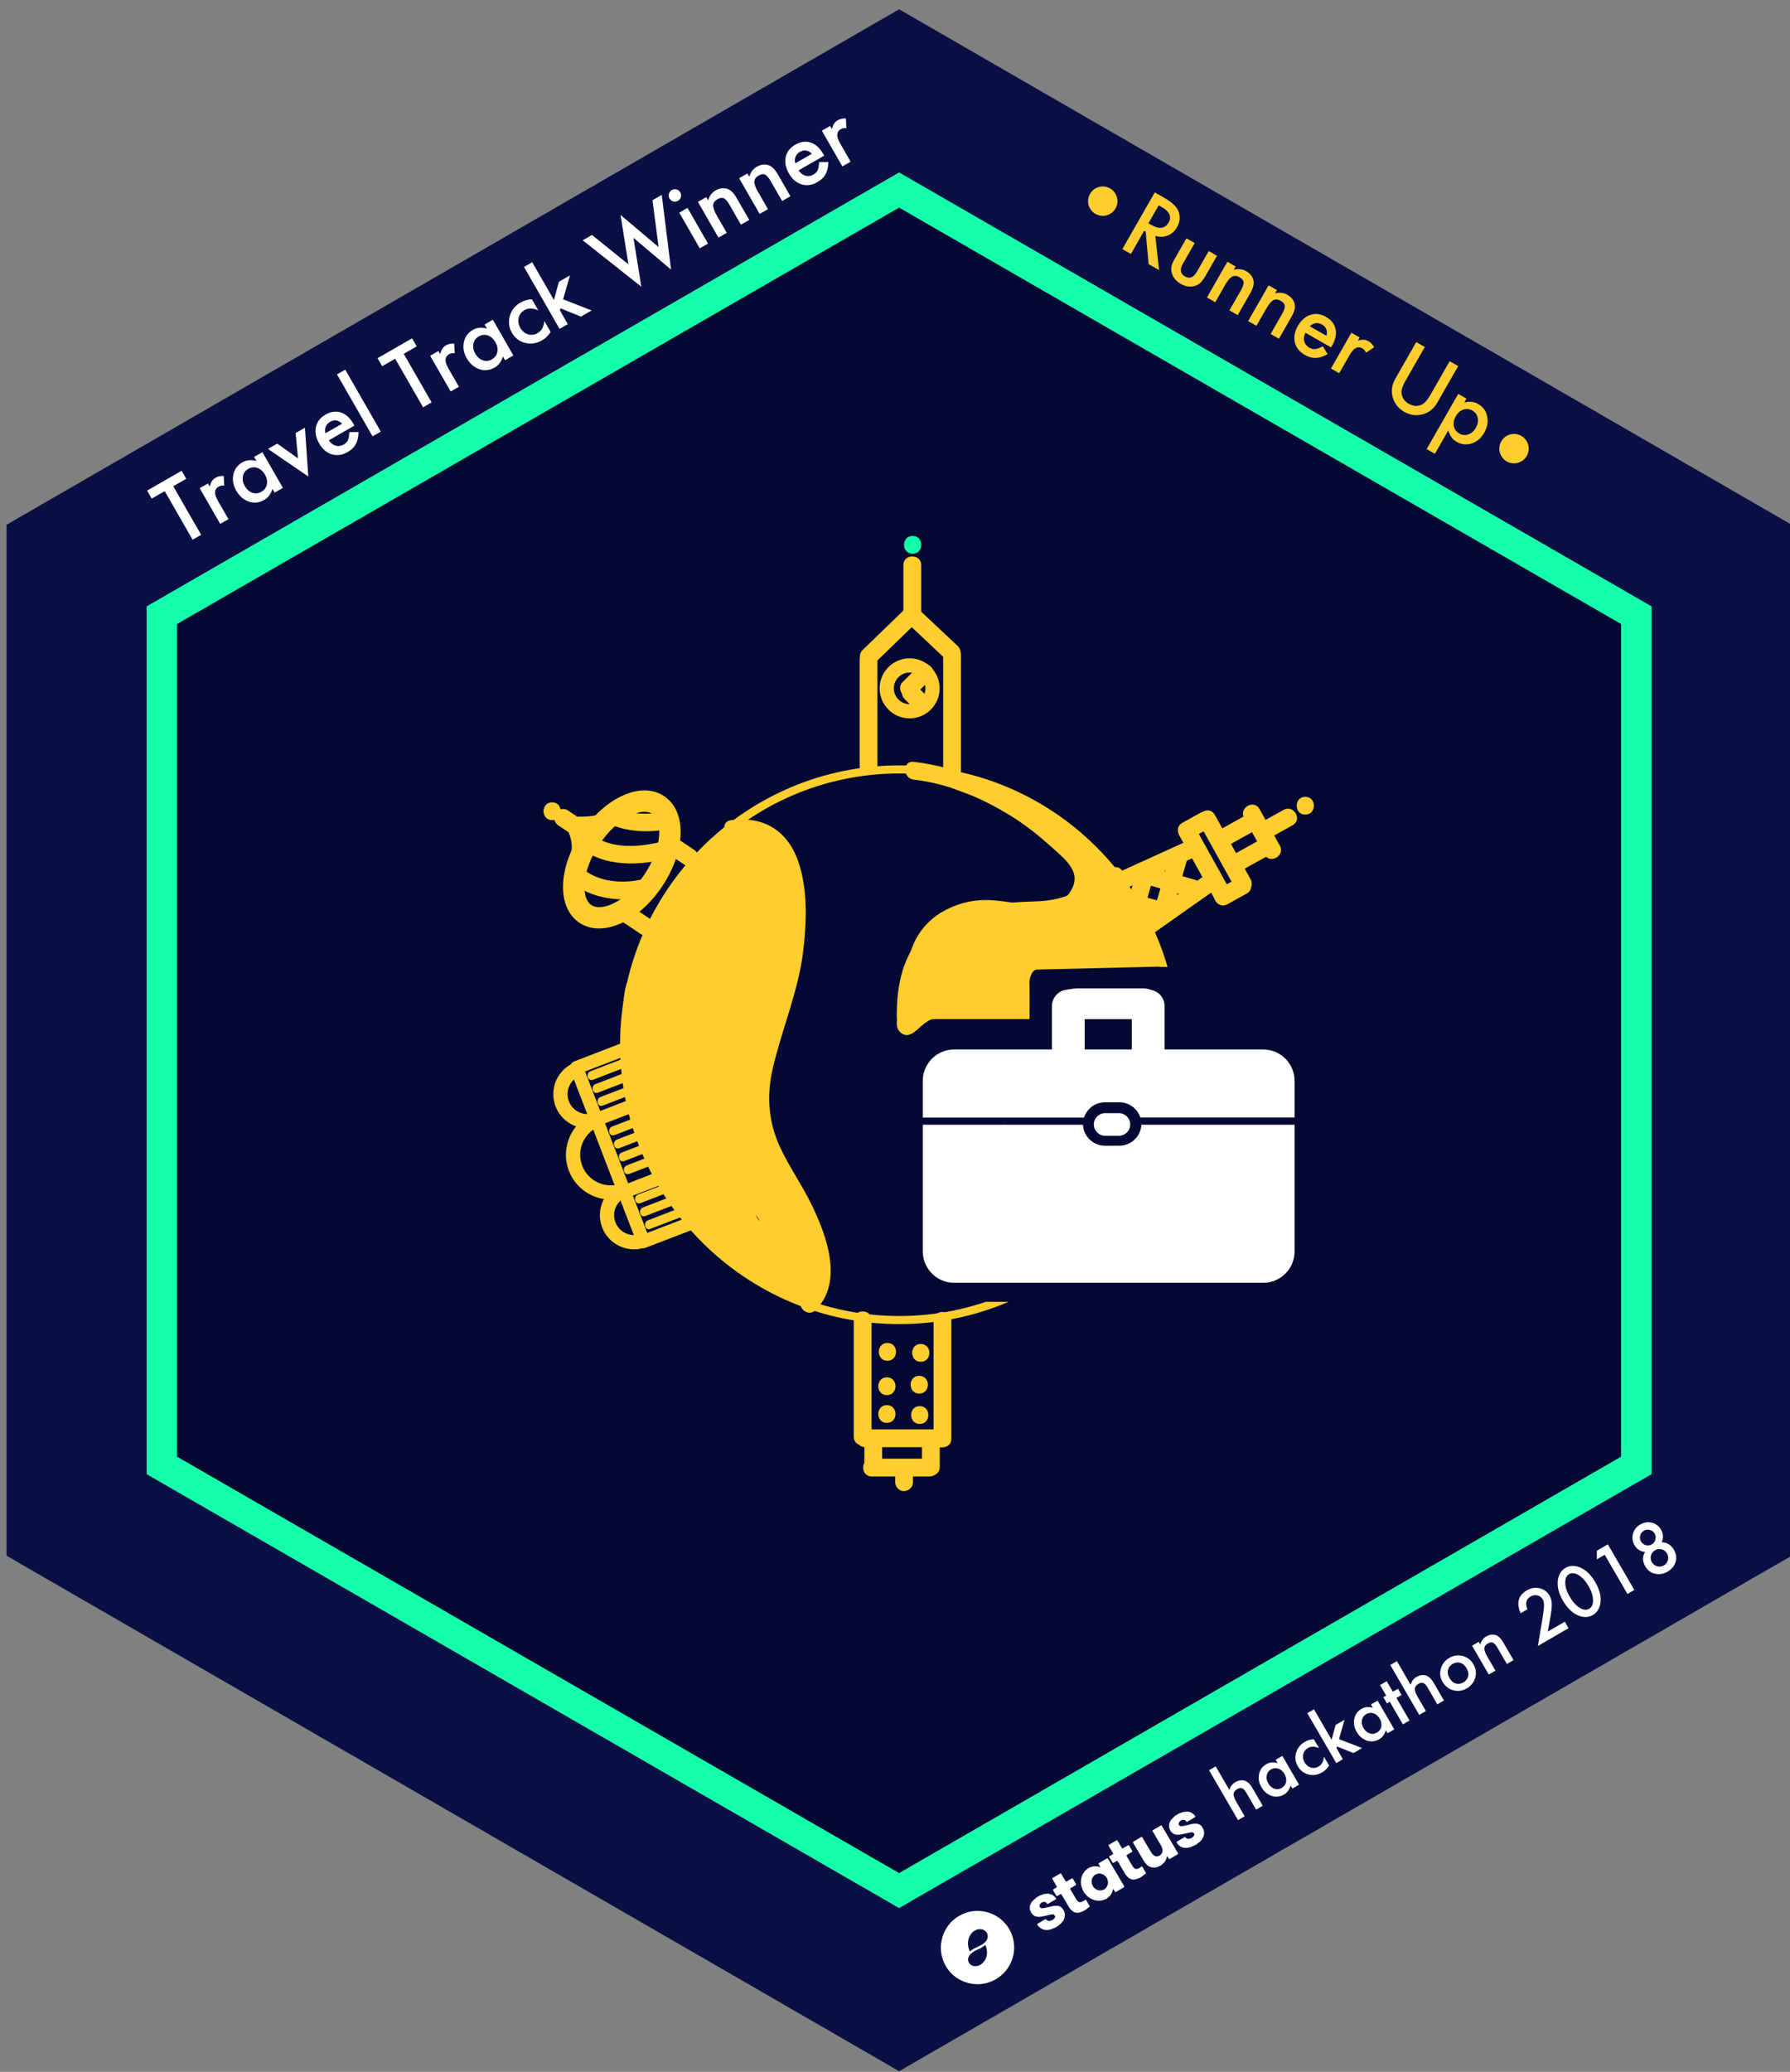 <?xml version="1.0" encoding="utf-8"?>
<!-- Generator: Adobe Illustrator 21.0.2, SVG Export Plug-In . SVG Version: 6.00 Build 0)  -->
<svg version="1.1" xmlns="http://www.w3.org/2000/svg" xmlns:xlink="http://www.w3.org/1999/xlink" x="0px" y="0px"
	 viewBox="0 0 110.979 128.417" enable-background="new 0 0 110.979 128.417" xml:space="preserve">
<rect x="0" y="0" width="110.979" height="128.417" fill="#808080" stroke="none"/>
<g id="Layer_1">
</g>
<g id="Layer_4">
	<g>
		<polygon fill="#0A0F44" points="55.745,128.375 0.406,96.425 0.406,32.526 55.745,0.576 111.083,32.526 111.083,96.425 		"/>
	</g>
	<g>
		<polygon fill="#040933" points="55.861,117.334 10.384,91.078 10.384,38.565 55.861,12.309 101.338,38.565 101.338,91.077 		"/>
	</g>
	<g enable-background="new    ">
		<path fill="#15FFAB" d="M55.743,10.688L9.093,37.583v53.788l46.65,26.892l46.653-26.892V37.583L55.743,10.688z M100.507,90.287
			l-44.764,25.809L10.978,90.287v-51.61l44.766-25.809l44.764,25.809V90.287z"/>
	</g>
	<g>
		<path fill="#FFFFFF" d="M10.742,30.138l1.73,3.012l-0.53,0.304l-1.73-3.012l-0.807,0.464L9.12,30.408l2.141-1.23l0.286,0.498
			L10.742,30.138z"/>
		<path fill="#FFFFFF" d="M12.381,30.258l0.511-0.294l0.114,0.198c0.037-0.153,0.082-0.268,0.134-0.346
			c0.053-0.08,0.129-0.15,0.231-0.208c0.135-0.078,0.301-0.114,0.498-0.111l0.035,0.602c-0.137-0.014-0.252,0.006-0.344,0.059
			c-0.279,0.16-0.297,0.451-0.055,0.872l0.659,1.148l-0.512,0.294L12.381,30.258z"/>
		<path fill="#FFFFFF" d="M15.754,28.32l0.514-0.295l1.272,2.214l-0.514,0.295l-0.133-0.232c-0.098,0.318-0.267,0.547-0.51,0.686
			c-0.306,0.176-0.623,0.211-0.95,0.104c-0.328-0.112-0.589-0.337-0.784-0.675c-0.191-0.332-0.25-0.666-0.179-1.001
			c0.071-0.335,0.256-0.589,0.555-0.76c0.258-0.148,0.549-0.174,0.876-0.08L15.754,28.32z M15.172,30.118
			c0.122,0.212,0.278,0.352,0.468,0.42c0.194,0.068,0.38,0.051,0.557-0.051c0.19-0.109,0.305-0.262,0.347-0.459
			c0.039-0.202-0.001-0.407-0.12-0.614s-0.276-0.345-0.47-0.413c-0.193-0.065-0.382-0.044-0.568,0.063
			c-0.176,0.101-0.284,0.252-0.326,0.454C15.02,29.719,15.058,29.919,15.172,30.118z"/>
		<path fill="#FFFFFF" d="M17.188,27.496l1.287,0.914l-0.144-1.571l0.575-0.33l0.209,3.027l-2.501-1.711L17.188,27.496z"/>
		<path fill="#FFFFFF" d="M21.974,26.38l-1.587,0.911c0.118,0.174,0.26,0.285,0.427,0.333c0.165,0.046,0.33,0.022,0.494-0.072
			c0.127-0.073,0.215-0.164,0.264-0.272c0.047-0.107,0.076-0.273,0.086-0.497l0.57-0.007c-0.001,0.152-0.016,0.29-0.044,0.414
			c-0.028,0.124-0.069,0.236-0.124,0.337c-0.055,0.101-0.124,0.192-0.209,0.273c-0.085,0.081-0.184,0.154-0.3,0.221
			c-0.33,0.19-0.656,0.236-0.978,0.139c-0.323-0.099-0.586-0.325-0.788-0.678c-0.201-0.35-0.267-0.689-0.197-1.017
			c0.073-0.326,0.271-0.582,0.593-0.767c0.326-0.187,0.643-0.231,0.952-0.132c0.306,0.098,0.564,0.33,0.774,0.695L21.974,26.38z
			 M21.208,26.263c-0.228-0.232-0.478-0.269-0.751-0.113c-0.062,0.036-0.115,0.079-0.159,0.129c-0.044,0.05-0.078,0.106-0.102,0.167
			c-0.024,0.061-0.038,0.126-0.041,0.194c-0.003,0.068,0.005,0.139,0.025,0.212L21.208,26.263z"/>
		<path fill="#FFFFFF" d="M21.405,22.912l2.205,3.839l-0.512,0.294l-2.205-3.839L21.405,22.912z"/>
		<path fill="#FFFFFF" d="M25.031,21.93l1.73,3.012l-0.53,0.304l-1.73-3.012l-0.807,0.463L23.409,22.2l2.141-1.23l0.286,0.498
			L25.031,21.93z"/>
		<path fill="#FFFFFF" d="M26.669,22.05l0.512-0.294l0.113,0.198c0.037-0.153,0.082-0.268,0.134-0.346
			c0.053-0.08,0.129-0.15,0.231-0.208c0.135-0.077,0.301-0.114,0.499-0.111l0.035,0.602c-0.137-0.014-0.252,0.006-0.344,0.059
			c-0.279,0.16-0.298,0.451-0.056,0.872l0.659,1.148l-0.512,0.294L26.669,22.05z"/>
		<path fill="#FFFFFF" d="M30.043,20.112l0.514-0.295l1.272,2.214l-0.514,0.295l-0.133-0.232c-0.098,0.318-0.267,0.547-0.51,0.686
			c-0.306,0.176-0.623,0.211-0.95,0.104c-0.328-0.112-0.589-0.337-0.784-0.675c-0.191-0.332-0.25-0.665-0.179-1.001
			c0.071-0.335,0.256-0.589,0.555-0.76c0.258-0.148,0.55-0.175,0.876-0.08L30.043,20.112z M29.461,21.91
			c0.122,0.212,0.278,0.352,0.468,0.42c0.194,0.068,0.38,0.051,0.557-0.051c0.19-0.109,0.305-0.262,0.347-0.459
			c0.039-0.202-0.001-0.406-0.12-0.614s-0.276-0.346-0.47-0.414c-0.193-0.065-0.382-0.044-0.568,0.064
			c-0.176,0.101-0.284,0.252-0.326,0.453C29.309,21.511,29.347,21.711,29.461,21.91z"/>
		<path fill="#FFFFFF" d="M32.98,18.552l0.39,0.68c-0.198-0.075-0.359-0.113-0.482-0.113c-0.122-0.002-0.245,0.032-0.368,0.102
			c-0.193,0.111-0.314,0.27-0.363,0.478c-0.05,0.208-0.017,0.414,0.1,0.617c0.119,0.208,0.279,0.343,0.478,0.406
			c0.201,0.062,0.398,0.037,0.59-0.073c0.123-0.071,0.216-0.159,0.28-0.266c0.061-0.104,0.111-0.265,0.148-0.484l0.388,0.675
			c-0.146,0.227-0.322,0.4-0.53,0.519c-0.343,0.197-0.692,0.251-1.05,0.162c-0.358-0.09-0.632-0.301-0.822-0.631
			c-0.19-0.33-0.233-0.676-0.13-1.037c0.103-0.362,0.324-0.64,0.663-0.835C32.49,18.625,32.726,18.559,32.98,18.552z"/>
		<path fill="#FFFFFF" d="M32.998,16.253l1.345,2.341l0.309-1.13l0.686-0.394l-0.427,1.482l1.77,0.691l-0.664,0.381l-1.269-0.514
			l-0.034,0.129l0.489,0.852l-0.511,0.294l-2.205-3.839L32.998,16.253z"/>
		<path fill="#FFFFFF" d="M36.702,14.564l2.261,1.821l-0.491-3.065l2.359,1.991l-0.377-2.903l0.575-0.33l0.576,4.633l-2.331-1.969
			l0.489,3.03l-3.637-2.878L36.702,14.564z"/>
		<path fill="#FFFFFF" d="M41.507,12.302c-0.051-0.09-0.063-0.185-0.035-0.288c0.028-0.103,0.087-0.18,0.178-0.233
			c0.092-0.053,0.19-0.065,0.293-0.038c0.102,0.026,0.179,0.085,0.232,0.178c0.053,0.092,0.066,0.19,0.038,0.293
			c-0.026,0.102-0.086,0.179-0.178,0.232c-0.092,0.053-0.19,0.066-0.292,0.038C41.639,12.457,41.561,12.396,41.507,12.302z
			 M42.625,12.885l1.272,2.214l-0.511,0.294l-1.272-2.214L42.625,12.885z"/>
		<path fill="#FFFFFF" d="M43.272,12.513l0.514-0.295l0.118,0.204c0.077-0.28,0.228-0.484,0.452-0.613
			c0.258-0.148,0.505-0.182,0.742-0.103c0.204,0.067,0.395,0.256,0.574,0.568l0.78,1.357l-0.514,0.295l-0.71-1.236
			c-0.126-0.218-0.243-0.352-0.351-0.4c-0.108-0.051-0.24-0.031-0.396,0.058c-0.17,0.098-0.258,0.223-0.265,0.376
			c-0.006,0.151,0.07,0.364,0.228,0.64l0.614,1.068l-0.514,0.295L43.272,12.513z"/>
		<path fill="#FFFFFF" d="M45.825,11.046l0.514-0.295l0.118,0.204c0.077-0.28,0.228-0.485,0.452-0.613
			c0.258-0.148,0.505-0.182,0.742-0.103c0.204,0.067,0.395,0.256,0.574,0.568l0.78,1.357l-0.514,0.295l-0.71-1.236
			c-0.125-0.218-0.242-0.352-0.351-0.4c-0.108-0.051-0.24-0.031-0.396,0.058c-0.17,0.098-0.258,0.223-0.265,0.376
			c-0.006,0.151,0.07,0.364,0.229,0.64l0.614,1.068l-0.514,0.295L45.825,11.046z"/>
		<path fill="#FFFFFF" d="M51.099,9.649l-1.587,0.911c0.118,0.174,0.261,0.285,0.427,0.332c0.165,0.046,0.33,0.022,0.494-0.072
			c0.128-0.073,0.215-0.164,0.264-0.272c0.047-0.107,0.076-0.273,0.086-0.497l0.57-0.007c-0.001,0.152-0.016,0.29-0.044,0.414
			c-0.028,0.124-0.069,0.236-0.124,0.337c-0.055,0.101-0.124,0.192-0.209,0.273c-0.085,0.081-0.184,0.154-0.3,0.221
			c-0.33,0.19-0.656,0.236-0.978,0.139c-0.323-0.099-0.586-0.325-0.788-0.678c-0.201-0.35-0.267-0.689-0.197-1.017
			c0.073-0.326,0.271-0.582,0.593-0.767c0.326-0.187,0.643-0.231,0.952-0.132c0.306,0.098,0.564,0.33,0.774,0.695L51.099,9.649z
			 M50.334,9.533c-0.228-0.232-0.478-0.269-0.751-0.113c-0.062,0.036-0.115,0.079-0.159,0.129c-0.044,0.05-0.078,0.106-0.102,0.167
			c-0.024,0.061-0.038,0.126-0.041,0.194c-0.003,0.068,0.005,0.139,0.025,0.213L50.334,9.533z"/>
		<path fill="#FFFFFF" d="M50.954,8.101l0.511-0.294l0.114,0.198c0.037-0.152,0.082-0.268,0.134-0.346
			c0.053-0.08,0.13-0.15,0.231-0.208c0.135-0.078,0.301-0.114,0.499-0.111l0.035,0.603c-0.137-0.014-0.252,0.006-0.344,0.059
			c-0.279,0.16-0.297,0.451-0.055,0.872l0.659,1.148l-0.511,0.294L50.954,8.101z"/>
	</g>
	<g>
		<g>
			<path fill="#FECD2E" d="M72.877,66.44c0.016,0.141,0.038,0.282,0.07,0.422c0.02-0.161,0.037-0.323,0.052-0.485
				C72.961,66.404,72.92,66.425,72.877,66.44z"/>
		</g>
		<g>
			<path fill="#FECD2E" d="M72.351,67.487c-0.078,0.474-0.176,0.942-0.293,1.402c0.168,0.009,0.337,0.041,0.491,0.101
				c0.145-0.576,0.263-1.162,0.349-1.759C72.788,67.418,72.557,67.517,72.351,67.487z"/>
		</g>
		<g>
			<path fill="#FECD2E" d="M55.76,47.94c7.595,0,14.027,5.064,16.105,11.991h0.523c-2.094-7.208-8.754-12.492-16.628-12.492
				c-9.548,0-17.315,7.768-17.315,17.315c0,9.548,7.768,17.316,17.315,17.316c2.401,0,4.688-0.493,6.768-1.38h-1.407
				c-1.685,0.568-3.487,0.879-5.361,0.879c-9.271,0-16.814-7.543-16.814-16.814C38.946,55.482,46.488,47.94,55.76,47.94z"/>
		</g>
		<g>
			<path fill="#FECD2E" d="M71.517,70.617c-1.337,3.581-3.862,6.586-7.092,8.537h0.679c0.074,0,0.139,0.015,0.196,0.038
				c3.09-2.048,5.489-5.058,6.761-8.603C71.907,70.693,71.677,70.716,71.517,70.617z"/>
		</g>
	</g>
	<g>
		<g>
			<path fill="#FECD2E" d="M62.178,73.874c0.007-0.042,0.015-0.084,0.023-0.125c-0.038,0.005-0.076,0.005-0.114,0
				c-0.318,0.207-0.747-0.016-1.032-0.173c-0.638-0.352-1.256-0.894-1.666-1.497c-0.248-0.364-0.427-0.767-0.556-1.191
				c-0.195-0.049-0.383-0.113-0.554-0.203c-0.045-0.008-0.09-0.018-0.135-0.026c0.043,0.182,0.091,0.362,0.147,0.54
				c0.389,1.243,1.254,2.153,2.333,2.849c0.519,0.334,1.137,0.524,1.678,0.281C62.204,74.217,62.149,74.06,62.178,73.874z"/>
		</g>
		<g>
			<path fill="#FECD2E" d="M58.541,68.789c-0.005-0.278-0.001-0.552,0.009-0.819c0.031-0.832,0.135-1.673,0.347-2.483h-0.644
				c-0.123,0.545-0.205,1.1-0.267,1.649c-0.067,0.595-0.095,1.202-0.07,1.807C58.092,68.868,58.307,68.819,58.541,68.789z"/>
		</g>
		<g>
			<path fill="#FECD2E" d="M72.359,65.487c-0.266,0.982-1.205,1.567-2.223,1.968c-0.051,0.106-0.105,0.21-0.161,0.313
				c0.05,0.122,0.045,0.267-0.052,0.415c-0.004,0.006-0.007,0.012-0.011,0.017c1.469-0.516,2.807-1.29,3.089-2.713H72.359z"/>
		</g>
		<g>
			<path fill="#FECD2E" d="M68.206,53.836c-0.554,2.214-2.65,3.617-4.382,4.891c-1.13,0.831-2.292,1.684-3.276,2.693
				c0.08,0.085,0.134,0.2,0.14,0.335c0.007,0.145-0.016,0.281-0.056,0.41c0.008,0.012,0.015,0.025,0.022,0.038
				c0.753-0.845,1.659-1.566,2.551-2.242c2.116-1.602,4.913-3.193,5.606-5.96C68.908,53.611,68.304,53.444,68.206,53.836z"/>
		</g>
	</g>
	<g>
		<g>
			<path fill="#FECD2E" d="M67.485,55.473c-1.365,2.01-3.542,2.646-5.771,3.238c-1.923,0.511-3.959,1.199-5.023,3.017
				c-0.125,0.214-0.231,0.437-0.32,0.665c0.057,0.066,0.112,0.133,0.164,0.203c0.059,0.01,0.119,0.033,0.176,0.073
				c0.066,0.046,0.124,0.095,0.179,0.146c0.153-0.461,0.377-0.895,0.687-1.283c1.285-1.603,3.476-1.982,5.343-2.496
				c2.047-0.563,3.88-1.444,5.104-3.247C68.254,55.454,67.711,55.141,67.485,55.473z"/>
		</g>
		<g>
			<path fill="#FECD2E" d="M58.272,70.406c-0.062,0.211-0.295,0.358-0.52,0.365c0.558,0.914,1.251,1.74,2.098,2.455
				c0.307,0.259,0.752-0.182,0.443-0.443C59.465,72.084,58.803,71.288,58.272,70.406z"/>
		</g>
	</g>
	<g>
		<g>
			<path fill="#FECD2E" d="M45.601,51.903c4.91-0.681,3.077,8.211,2.277,10.689c-1.018,3.153-1.938,6.01-0.42,9.166
				c0.662,1.376,1.571,2.619,2.165,4.029c0.566,1.342,1.359,3.433,0.16,4.636c-0.501,0.503,0.278,1.283,0.78,0.78
				c1.758-1.764,0.682-4.64-0.255-6.557c-0.599-1.224-1.391-2.345-1.962-3.582c-0.717-1.556-0.822-3.18-0.435-4.843
				c0.584-2.51,1.617-4.833,1.905-7.415c0.198-1.774,0.264-3.727-0.335-5.437c-0.67-1.915-2.176-2.806-4.174-2.529
				C44.608,50.937,44.906,52,45.601,51.903L45.601,51.903z"/>
		</g>
	</g>
	<g>
		<path fill="#FECD2E" d="M50.81,79.144c-0.039-0.195-0.085-0.388-0.133-0.581c-0.015-0.18-0.041-0.359-0.072-0.538
			c-0.068-0.844-0.037-1.7-0.495-2.464c-0.074-0.123-0.21-0.164-0.332-0.141c-0.001-0.07-0.028-0.144-0.093-0.215
			c-0.102-0.111-0.202-0.224-0.298-0.34c-0.06-0.15-0.118-0.3-0.174-0.452c-0.11-0.373-0.211-0.748-0.33-1.114
			c-0.139-0.43-0.316-0.851-0.535-1.246c-0.102-0.183-0.236-0.346-0.369-0.508c-0.052-0.063-0.114-0.118-0.181-0.17
			c-0.067-0.243-0.19-0.452-0.386-0.554c-0.055-0.225-0.11-0.447-0.172-0.665c-0.146-0.511-0.284-1.023-0.431-1.531
			c0.146,0.174,0.485,0.098,0.535-0.132c0.473-2.18,1.033-4.387,1.016-6.631c0.169,0.163,0.531,0.09,0.54-0.218
			c0.015-0.534,0.035-1.067,0.063-1.6c0.184,0.07,0.437-0.022,0.439-0.28c0.004-0.906,0.049-1.813,0.044-2.716
			c0.109-0.919-0.033-1.887-0.264-2.755c-0.03-0.112-0.1-0.178-0.182-0.206c-0.025-0.291-0.057-0.582-0.099-0.873
			c0-0.002,0-0.004,0-0.007c0,0,0,0,0,0c-0.004-0.028-0.007-0.056-0.011-0.083c-0.036-0.244-0.32-0.277-0.489-0.159
			c-0.025-0.054-0.05-0.107-0.076-0.16c0.028-0.082,0.028-0.174-0.01-0.256c-0.134-0.287-0.311-0.484-0.55-0.69
			c-0.04-0.034-0.085-0.055-0.131-0.067c-0.009-0.012-0.019-0.024-0.028-0.037c0,0,0,0,0,0l0,0
			c-0.016-0.021-0.032-0.043-0.049-0.063c-0.092-0.115-0.22-0.122-0.328-0.07c-0.242-0.189-0.52-0.286-0.854-0.314
			c-0.045-0.004-0.085,0.003-0.12,0.016c-0.333-0.132-0.674-0.201-0.953-0.059c-0.05,0.025-0.093,0.054-0.132,0.084
			c-0.087-0.02-0.184,0.002-0.269,0.092c-0.404,0.429-0.778,0.882-1.139,1.345c-0.057,0.009-0.112,0.033-0.156,0.075
			c-0.571,0.545-1.019,1.19-1.42,1.865c-0.048,0.024-0.094,0.062-0.132,0.119c-0.23,0.347-0.456,0.698-0.674,1.053
			c-0.139,0.182-0.281,0.361-0.422,0.544c-0.458,0.597-0.729,1.379-0.969,2.086c-0.087,0.257-0.167,0.517-0.237,0.78
			c-0.046,0.144-0.09,0.288-0.13,0.434c-0.101,0.37-0.172,0.748-0.22,1.128c-0.133-0.217-0.491-0.125-0.555,0.106
			c-0.293,1.061-0.231,2.302-0.282,3.396c-0.057,1.242-0.006,2.482,0.24,3.703c0.239,1.184,0.724,2.276,1.411,3.233
			c0.238,1.033,0.803,2,1.407,2.852c0.345,0.487,0.697,0.969,1.091,1.418c0.185,0.21,0.396,0.384,0.613,0.549
			c0.063,0.083,0.127,0.165,0.193,0.245c-0.062,0.133-0.048,0.306,0.106,0.41c0.788,0.536,1.299,1.35,2.122,1.861
			c0.272,0.169,0.549,0.328,0.829,0.483c0.467,0.333,1.002,0.591,1.546,0.808c0.256,0.131,0.512,0.263,0.765,0.398
			c0.114,0.061,0.223,0.047,0.308-0.005c0.076,0.026,0.152,0.052,0.226,0.078c0.025,0.008,0.05,0.013,0.073,0.015
			c0.076,0.04,0.152,0.08,0.228,0.12c0.13,0.068,0.251,0.045,0.337-0.022c0.188,0.116,0.475,0.042,0.469-0.249
			c-0.005-0.259,0.042-0.511,0.086-0.763C50.746,79.459,50.846,79.328,50.81,79.144z M47.034,75.604
			c-0.02-0.023-0.039-0.047-0.058-0.07c-0.032-0.062-0.063-0.122-0.094-0.181c0.004-0.005,0.006-0.011,0.01-0.016
			c0.08,0.125,0.159,0.251,0.239,0.375C47.097,75.677,47.065,75.64,47.034,75.604z"/>
	</g>
	<g>
		<path fill="#FECD2E" d="M71.984,59.349c-0.023-0.086-0.07-0.143-0.127-0.179c-0.101-0.827-0.695-1.56-1.131-2.322
			c-0.162-0.312-0.325-0.622-0.413-0.965c-0.044-0.171-0.182-0.235-0.316-0.222c-0.142-0.229-0.285-0.458-0.425-0.688
			c-0.039-0.064-0.091-0.106-0.149-0.129c-0.091-0.181-0.183-0.361-0.269-0.539c-0.148-0.308-0.54-0.122-0.581,0.147
			c-0.057,0.006-0.111,0.026-0.154,0.061c0.125-0.421,0.157-0.87,0.057-1.344c-0.078-0.371-0.615-0.246-0.612,0.096
			c-0.141-0.472-0.385-0.931-0.589-1.34c-0.18-0.362-0.721-0.044-0.541,0.316c0.327,0.655,0.723,1.388,0.583,2.144
			c-0.165,0.891-1.326,1.248-2.084,1.384c-0.78,0.139-1.589,0.091-2.376,0.171c-0.019,0.002-0.038,0.005-0.057,0.007
			c-0.386-0.049-0.771-0.107-1.151-0.14c-1.073-0.093-2.068,0.102-3.022,0.599c-0.085,0.044-0.165,0.091-0.245,0.138
			c-0.048,0.012-0.095,0.036-0.139,0.078c-0.009,0.009-0.017,0.018-0.026,0.026c-0.9,0.587-1.434,1.381-1.745,2.285
			c-0.139,0.265-0.264,0.539-0.373,0.824c-0.403,1.055-0.516,2.248-0.499,3.407h0.02c-0.07,0.41,0.007,0.803,0.446,0.965
			c0.335,0.124,0.707-0.223,0.928-0.421c0.244-0.218,0.473-0.412,0.744-0.524c0.046-0.008,0.095-0.015,0.145-0.021h5.906
			c0.015,0,0.028,0.003,0.042,0.004v-2.126c-0.051-0.28,0.107-0.946,0.475-0.946l7.894-0.191
			C72.149,59.541,72.082,59.709,71.984,59.349z M60.733,59.135c-0.004-0.002-0.009-0.004-0.013-0.006
			c0.027-0.032,0.055-0.064,0.082-0.097c0.026-0.007,0.052-0.015,0.077-0.022c0.01,0.026,0.023,0.051,0.038,0.073
			C60.856,59.097,60.794,59.114,60.733,59.135z M65.72,57.738c-0.536,0.274-1.083,0.487-1.539,0.871
			c0.037-0.076,0.053-0.156,0.035-0.238c0.115-0.087,0.175-0.239,0.124-0.363c0.314-0.121,0.624-0.254,0.929-0.404
			c0.162-0.04,0.323-0.08,0.482-0.125c0.145-0.041,0.214-0.145,0.222-0.258c0.069-0.041,0.138-0.083,0.206-0.126
			c0.133-0.042,0.258-0.097,0.371-0.172C66.268,57.19,65.988,57.459,65.72,57.738z M68.292,55.098
			c-0.106,0.051-0.179,0.159-0.181,0.283c0.002,0.017-0.001,0.034-0.002,0.051c-0.212,0.217-0.431,0.43-0.654,0.641
			c0.362-0.377,0.667-0.802,0.86-1.267C68.304,54.903,68.295,55,68.292,55.098z M70.004,56.92c-0.034-0.031-0.07-0.06-0.107-0.089
			c0.014-0.022,0.025-0.046,0.034-0.071c0.028,0.049,0.057,0.098,0.085,0.147C70.012,56.912,70.008,56.916,70.004,56.92z"/>
	</g>
	<g>
		<path fill="#FECD2E" d="M61.06,73.946c0.037,0.011,0.072,0.019,0.107,0.024c0.129,0.062,0.268,0.102,0.416,0.115
			c0.345,0.031,0.508-0.139,0.567-0.378c0.157-0.103,0.269-0.28,0.345-0.487c0.205,0.114,0.473,0.011,0.48-0.257
			c0.002-0.084-0.007-0.169-0.026-0.252c0.244-0.187,0.315-0.561,0.31-0.963C62.526,72.481,61.793,73.214,61.06,73.946z"/>
	</g>
	<g>
		<path fill="#FECD2E" d="M58.826,72.349c0.044-0.204,0.093-0.408,0.143-0.61c-0.094,0.011-0.191-0.006-0.279-0.045
			c-0.104,0.075-0.231,0.114-0.353,0.106c0.147,0.217,0.307,0.422,0.482,0.617C58.821,72.394,58.821,72.373,58.826,72.349z"/>
	</g>
	<g>
		<path fill="#FECD2E" d="M62.228,69.849c0.012-0.043,0.026-0.086,0.039-0.128c-0.028-0.003-0.056-0.006-0.084-0.009
			c-0.062,0.158-0.141,0.341-0.222,0.537C62.047,70.118,62.136,69.985,62.228,69.849z"/>
	</g>
	<g>
		<path fill="#FECD2E" d="M60.674,72.224c-0.072-0.199-0.092-0.415-0.08-0.637c-0.167,0.135-0.39,0.133-0.561,0.032
			c-0.021,0.081-0.043,0.163-0.063,0.244c-0.058,0.251-0.117,0.501-0.177,0.751c-0.028,0.114-0.082,0.197-0.15,0.256
			c0.084,0.022,0.17,0.009,0.241-0.029c0.003,0.002,0.005,0.005,0.008,0.008c0.043,0.039,0.091,0.063,0.14,0.075
			c0.075,0.083,0.157,0.161,0.244,0.235c0.014,0.035,0.031,0.07,0.048,0.104l0.696-0.696C60.866,72.522,60.737,72.397,60.674,72.224
			z"/>
	</g>
	<g>
		<g>
			<path fill="#FECD2E" d="M56.647,48.321c2.186,0.25,4.283,1.153,6.133,2.318c0.865,0.545,1.651,1.175,2.411,1.858
				c0.945,0.849,2.028,1.664,1.045,2.94c-0.433,0.562,0.525,1.111,0.952,0.557c1.766-2.291-0.993-4.246-2.708-5.523
				c-2.278-1.696-4.998-2.928-7.833-3.252C55.943,47.138,55.949,48.241,56.647,48.321L56.647,48.321z"/>
		</g>
	</g>
	<g>
		<g>
			<path fill="#FECD2E" d="M59.048,48.855c2.847,1.052,6.018,2.125,7.647,4.883c0.361,0.611,1.314,0.056,0.952-0.557
				c-1.788-3.027-5.175-4.233-8.306-5.39C58.675,47.545,58.387,48.61,59.048,48.855L59.048,48.855z"/>
		</g>
	</g>
	<g>
		<g>
			<path fill="#FECD2E" d="M65.696,52.012c0.176,0.146,0.353,0.292,0.521,0.447c0.061,0.056,0.119,0.114,0.176,0.174
				c0.058,0.06,0.026,0.064,0.009,0.004c0.006,0.01,0.012,0.019,0.019,0.029c-0.099-0.202-0.039-0.402,0.181-0.601
				c-0.264,0.138-0.343,0.506-0.198,0.754c0.156,0.267,0.49,0.336,0.754,0.198c0.198-0.104,0.322-0.323,0.321-0.544
				c-0.001-0.208-0.107-0.379-0.233-0.535c-0.219-0.269-0.504-0.485-0.769-0.705c-0.229-0.191-0.556-0.224-0.78,0
				C65.5,51.428,65.466,51.821,65.696,52.012L65.696,52.012z"/>
		</g>
	</g>
	<g>
		<g>
			<path fill="#FECD2E" d="M54.4,47.488c0-2.213,0-4.427,0-6.64c0-0.71-1.103-0.711-1.103,0c0,2.213,0,4.427,0,6.64
				C53.298,48.197,54.4,48.199,54.4,47.488L54.4,47.488z"/>
		</g>
	</g>
	<g>
		<g>
			<path fill="#FECD2E" d="M59.579,47.738c0-2.38,0-4.761,0-7.141c0-0.71-1.103-0.711-1.103,0c0,2.38,0,4.761,0,7.141
				C58.476,48.448,59.579,48.449,59.579,47.738L59.579,47.738z"/>
		</g>
	</g>
	<g>
		<g>
			<path fill="#FECD2E" d="M54.26,41.07c0.884-0.856,1.768-1.712,2.652-2.568c0.511-0.495-0.269-1.274-0.78-0.78
				c-0.884,0.856-1.768,1.712-2.652,2.568C52.969,40.785,53.75,41.565,54.26,41.07L54.26,41.07z"/>
		</g>
	</g>
	<g>
		<g>
			<path fill="#FECD2E" d="M59.376,40.04c-0.821-0.773-1.643-1.545-2.464-2.318c-0.517-0.486-1.298,0.292-0.78,0.78
				c0.821,0.773,1.643,1.545,2.464,2.318C59.113,41.306,59.894,40.528,59.376,40.04L59.376,40.04z"/>
		</g>
	</g>
	<g>
		<g>
			<path fill="#FECD2E" d="M57.115,38.091c0-1.023,0-2.046,0-3.07c0-0.71-1.103-0.711-1.103,0c0,1.023,0,2.046,0,3.07
				C56.012,38.801,57.115,38.802,57.115,38.091L57.115,38.091z"/>
		</g>
	</g>
	<g>
		<path fill="#FECD2E" d="M56.397,44.525c-1.026,0-1.861-0.835-1.861-1.861c0-1.026,0.835-1.861,1.861-1.861
			c1.026,0,1.861,0.835,1.861,1.861C58.257,43.69,57.423,44.525,56.397,44.525z M56.397,41.685c-0.54,0-0.979,0.439-0.979,0.979
			c0,0.54,0.439,0.979,0.979,0.979c0.54,0,0.979-0.439,0.979-0.979C57.375,42.124,56.936,41.685,56.397,41.685z"/>
	</g>
	<g>
		<g>
			<path fill="#15FFAB" d="M56.584,34.32c0.71,0,0.711-1.103,0-1.103C55.875,33.217,55.874,34.32,56.584,34.32L56.584,34.32z"/>
		</g>
	</g>
	<g>
		<g>
			<path fill="#FECD2E" d="M56.376,43.257c0.71,0,0.711-1.103,0-1.103C55.666,42.155,55.665,43.257,56.376,43.257L56.376,43.257z"/>
		</g>
	</g>
	<g>
		<g>
			<path fill="#FECD2E" d="M56.077,43.32c0.201,0.201,0.402,0.402,0.603,0.603c0.204,0.204,0.578,0.219,0.78,0
				c0.202-0.22,0.218-0.562,0-0.78c-0.201-0.201-0.402-0.402-0.603-0.603c-0.204-0.204-0.578-0.219-0.78,0
				C55.875,42.761,55.859,43.102,56.077,43.32L56.077,43.32z"/>
		</g>
	</g>
	<g>
		<g>
			<path fill="#FECD2E" d="M56.747,43.054c0.324-0.324,0.647-0.647,0.971-0.971c0.503-0.502-0.277-1.282-0.78-0.78
				c-0.324,0.324-0.647,0.647-0.971,0.971C55.465,42.777,56.244,43.557,56.747,43.054L56.747,43.054z"/>
		</g>
	</g>
	<g>
		<g>
			<path fill="#FECD2E" d="M69.134,54.846c0.71,0,0.711-1.103,0-1.103C68.425,53.744,68.423,54.846,69.134,54.846L69.134,54.846z"/>
		</g>
	</g>
	<g>
		<g>
			<path fill="#FECD2E" d="M69.562,55.172c1.607-0.729,3.213-1.459,4.82-2.189c0.645-0.293,0.085-1.244-0.557-0.952
				c-1.607,0.73-3.213,1.459-4.82,2.189C68.36,54.513,68.92,55.464,69.562,55.172L69.562,55.172z"/>
		</g>
	</g>
	<g>
		<g>
			<path fill="#FECD2E" d="M71.081,58.15c1.417-0.998,2.834-1.997,4.25-2.995c0.576-0.406,0.025-1.362-0.557-0.952
				c-1.417,0.998-2.834,1.997-4.25,2.995C69.949,57.604,70.499,58.56,71.081,58.15L71.081,58.15z"/>
		</g>
	</g>
	<g>
		<g>
			<path fill="#FECD2E" d="M73.132,51.812c0.715,1.287,1.431,2.573,2.146,3.86c0.345,0.62,1.298,0.065,0.952-0.557
				c-0.715-1.287-1.43-2.573-2.146-3.86C73.739,50.635,72.786,51.191,73.132,51.812L73.132,51.812z"/>
		</g>
	</g>
	<g>
		<g>
			<path fill="#FECD2E" d="M73.856,51.955c0.365-0.203,0.73-0.406,1.095-0.609c0.62-0.345,0.065-1.298-0.557-0.952
				c-0.365,0.203-0.73,0.406-1.095,0.609C72.679,51.348,73.234,52.301,73.856,51.955L73.856,51.955z"/>
		</g>
	</g>
	<g>
		<g>
			<path fill="#FECD2E" d="M74.361,51.057c0.741,1.332,1.481,2.665,2.222,3.997c0.345,0.62,1.298,0.065,0.952-0.557
				c-0.741-1.332-1.481-2.665-2.222-3.997C74.968,49.881,74.015,50.436,74.361,51.057L74.361,51.057z"/>
		</g>
	</g>
	<g>
		<g>
			<path fill="#FECD2E" d="M76.096,56.049c0.402-0.223,0.803-0.446,1.205-0.67c0.62-0.345,0.065-1.298-0.557-0.952
				c-0.402,0.223-0.803,0.446-1.205,0.67C74.919,55.442,75.475,56.395,76.096,56.049L76.096,56.049z"/>
		</g>
	</g>
	<g>
		<g>
			<path fill="#FECD2E" d="M76.119,52.417c0.566-0.315,1.132-0.629,1.697-0.944c0.62-0.345,0.065-1.298-0.557-0.952
				c-0.566,0.315-1.132,0.629-1.697,0.944C74.942,51.81,75.498,52.763,76.119,52.417L76.119,52.417z"/>
		</g>
	</g>
	<g>
		<g>
			<path fill="#FECD2E" d="M76.972,53.95c0.584-0.325,1.168-0.649,1.752-0.974c0.62-0.345,0.065-1.298-0.557-0.952
				c-0.584,0.325-1.168,0.649-1.752,0.974C75.795,53.343,76.35,54.296,76.972,53.95L76.972,53.95z"/>
		</g>
	</g>
	<g>
		<g>
			<path fill="#FECD2E" d="M77.135,50.698c0.421,0.757,0.842,1.515,1.263,2.272c0.345,0.62,1.298,0.065,0.952-0.557
				c-0.421-0.757-0.842-1.515-1.263-2.272C77.742,49.521,76.79,50.076,77.135,50.698L77.135,50.698z"/>
		</g>
	</g>
	<g>
		<g>
			<path fill="#FECD2E" d="M78.666,51.969c0.493-0.274,0.986-0.548,1.478-0.822c0.62-0.345,0.065-1.298-0.557-0.952
				c-0.493,0.274-0.986,0.548-1.478,0.822C77.489,51.362,78.044,52.315,78.666,51.969L78.666,51.969z"/>
		</g>
	</g>
	<g>
		<g>
			<path fill="#FECD2E" d="M80.927,50.489c0.71,0,0.711-1.103,0-1.103C80.218,49.386,80.216,50.489,80.927,50.489L80.927,50.489z"/>
		</g>
	</g>
	<g>
		<g>
			<path fill="#FECD2E" d="M72.571,52.863c-0.329,1.155-0.659,2.31-0.989,3.464c-0.195,0.684,0.868,0.975,1.063,0.293
				c0.33-1.155,0.659-2.31,0.989-3.464C73.829,52.473,72.765,52.181,72.571,52.863L72.571,52.863z"/>
		</g>
	</g>
	<g>
		<g>
			<path fill="#FECD2E" d="M70.437,54.097c-0.276,0.965-0.551,1.931-0.827,2.897c-0.195,0.684,0.869,0.975,1.063,0.293
				c0.276-0.966,0.551-1.931,0.827-2.897C71.696,53.706,70.632,53.415,70.437,54.097L70.437,54.097z"/>
		</g>
	</g>
	<g>
		<g>
			<path fill="#FECD2E" d="M70.859,54.755c0.984,0.281,1.969,0.562,2.953,0.843c0.684,0.195,0.975-0.869,0.293-1.063
				c-0.984-0.281-1.969-0.562-2.953-0.843C70.468,53.496,70.177,54.56,70.859,54.755L70.859,54.755z"/>
		</g>
	</g>
	<g>
		<g>
			<path fill="#FECD2E" d="M72.327,55.977c-1.013-0.289-2.026-0.578-3.038-0.867c-0.684-0.195-0.975,0.869-0.293,1.063
				c1.013,0.289,2.026,0.578,3.038,0.867C72.718,57.235,73.009,56.172,72.327,55.977L72.327,55.977z"/>
		</g>
	</g>
	<g>
		<path fill="#FECD2E" d="M69.739,55.578c-0.231-0.492-0.356-0.979-0.702-1.411c-0.37-0.462-0.782-0.887-1.158-1.345
			c-0.603-0.734-1.245-1.454-2.077-1.918c-0.033-0.069-0.097-0.125-0.197-0.147c-0.063-0.014-0.125-0.028-0.188-0.042
			c-0.33-0.073-0.579,0.42-0.241,0.572c0.884,0.4,1.526,1.1,2.139,1.831c0.325,0.387,0.657,0.765,0.992,1.144
			c0.32,0.362,0.501,0.751,0.681,1.161c-0.034,0.141,0.02,0.307,0.162,0.37c0.002,0.006,0.004,0.012,0.007,0.017
			c0.014,0.028,0.028,0.056,0.042,0.084C69.379,56.258,69.908,55.939,69.739,55.578z"/>
	</g>
	<g>
		<g>
			<g>
				<path fill="#FECD2E" d="M40.266,56.93c-0.423-0.283-0.847-0.567-1.27-0.85c-0.247-0.166-0.611-0.048-0.754,0.198
					c-0.158,0.271-0.05,0.588,0.198,0.754c0.423,0.284,0.847,0.567,1.27,0.85c0.248,0.166,0.611,0.048,0.754-0.198
					C40.622,57.413,40.514,57.096,40.266,56.93L40.266,56.93z"/>
			</g>
		</g>
		<g>
			<g>
				<path fill="#FECD2E" d="M43.038,52.675c-0.448-0.3-0.896-0.6-1.344-0.9c-0.248-0.166-0.611-0.048-0.754,0.198
					c-0.158,0.271-0.05,0.588,0.198,0.754c0.448,0.3,0.896,0.6,1.344,0.9c0.247,0.166,0.611,0.048,0.754-0.198
					C43.395,53.158,43.287,52.841,43.038,52.675L43.038,52.675z"/>
			</g>
		</g>
		<g>
			<path fill="#FECD2E" d="M37.139,57.548c-0.442,0-0.856-0.114-1.214-0.354c-0.725-0.486-1.083-1.375-1.008-2.504
				c0.066-0.998,0.47-2.096,1.137-3.091c0.667-0.996,1.528-1.787,2.426-2.228c1.016-0.499,1.974-0.507,2.7-0.021
				c0.725,0.485,1.083,1.375,1.008,2.504c-0.066,0.998-0.47,2.096-1.137,3.091C39.954,56.582,38.426,57.548,37.139,57.548z
				 M39.955,50.317c-0.26,0-0.565,0.081-0.891,0.241c-0.682,0.335-1.378,0.983-1.91,1.777c-0.532,0.794-0.866,1.684-0.917,2.443
				c-0.042,0.628,0.113,1.109,0.424,1.317c0.662,0.443,2.176-0.223,3.29-1.886c0.532-0.794,0.866-1.684,0.916-2.443
				c0.042-0.629-0.113-1.109-0.424-1.317h0C40.311,50.36,40.145,50.317,39.955,50.317z"/>
		</g>
		<g>
			<g>
				<path fill="#FECD2E" d="M36.447,53.287c0.188-0.571,0.123-1.359-0.1-1.917c-0.11-0.276-0.368-0.47-0.678-0.385
					c-0.263,0.072-0.496,0.4-0.385,0.678c0.156,0.39,0.231,0.931,0.1,1.331C35.161,53.669,36.226,53.959,36.447,53.287
					L36.447,53.287z"/>
			</g>
		</g>
		<g>
			<g>
				<path fill="#FECD2E" d="M37.034,50.517c-0.361,0.078-0.731,0.11-1.101,0.099c-0.71-0.021-0.709,1.081,0,1.103
					c0.465,0.014,0.939-0.04,1.394-0.138c0.291-0.063,0.461-0.403,0.385-0.678C37.629,50.601,37.326,50.454,37.034,50.517
					L37.034,50.517z"/>
			</g>
		</g>
		<g>
			<g>
				<path fill="#FECD2E" d="M35.553,51.756c-0.028-0.013-0.056-0.027-0.084-0.04c-0.084-0.11-0.169-0.22-0.253-0.33
					c0.001,0.002,0.001,0.004,0.002,0.006c0.084-0.208,0.169-0.415,0.253-0.623c0.119-0.042,0.152-0.057,0.1-0.045
					c-0.282,0.061-0.473,0.406-0.385,0.678c0.096,0.298,0.376,0.45,0.678,0.385c0.057-0.012,0.114-0.035,0.163-0.066
					c0.2-0.126,0.329-0.387,0.253-0.623c-0.068-0.212-0.222-0.351-0.434-0.406c-0.279-0.072-0.611,0.091-0.678,0.385
					C35.103,51.365,35.254,51.679,35.553,51.756L35.553,51.756z"/>
			</g>
		</g>
		<g>
			<g>
				<path fill="#FECD2E" d="M35.938,50.721c-0.251-0.168-0.502-0.336-0.752-0.504c-0.24-0.161-0.621-0.054-0.754,0.198
					c-0.147,0.278-0.059,0.583,0.198,0.754c0.251,0.168,0.502,0.336,0.752,0.504c0.24,0.161,0.621,0.054,0.754-0.198
					C36.282,51.198,36.194,50.893,35.938,50.721L35.938,50.721z"/>
			</g>
		</g>
		<g>
			<g>
				<path fill="#FECD2E" d="M34.231,50.831c0.71,0,0.711-1.103,0-1.103C33.521,49.728,33.52,50.831,34.231,50.831L34.231,50.831z"/>
			</g>
		</g>
		<g>
			<g>
				<path fill="#FECD2E" d="M36.245,52.12c-0.062,0.017-0.125,0.016-0.186-0.004c-0.124-0.032-0.209-0.104-0.254-0.215
					c-0.052-0.058-0.076-0.125-0.072-0.202c0.001,0.017,0,0.034-0.001,0.052c-0.013,0.274,0.22,0.507,0.478,0.542
					c0.263,0.035,0.538-0.127,0.605-0.395c0.023-0.092,0.049-0.171,0.051-0.269c0.002-0.098-0.021-0.198-0.046-0.293
					c-0.226,0.226-0.452,0.452-0.678,0.678c0.141,0.02,0.254,0.044,0.394,0.004c0.219-0.062,0.377-0.247,0.408-0.471
					c0.019-0.143-0.01-0.262-0.078-0.389c-0.013-0.024-0.041-0.085,0.004,0.018c0.042,0.095,0.031,0.068-0.033-0.08
					c-0.029-0.038-0.058-0.076-0.088-0.113c-0.206-0.262-0.732-0.191-0.866,0.112c-0.07,0.159-0.09,0.277-0.053,0.445
					c0.009,0.039,0.02,0.077,0.03,0.116c0.018,0.066,0.033,0.135,0.058,0.199c0.099,0.259,0.316,0.434,0.605,0.395
					c0.258-0.035,0.492-0.266,0.478-0.542c0.002,0.035-0.024,0.168-0.001,0.057c0.004-0.018,0.008-0.037,0.011-0.055
					c0.005-0.026,0.01-0.052,0.014-0.079c0.041-0.248-0.006-0.517-0.255-0.65c-0.211-0.112-0.444-0.093-0.631,0.051
					c-0.022,0.017-0.045,0.034-0.066,0.051c-0.047,0.039,0.086-0.061,0.081-0.062c-0.013-0.001-0.05,0.031-0.063,0.038
					c-0.26,0.126-0.35,0.518-0.198,0.754c0.172,0.267,0.476,0.332,0.754,0.198c0.026-0.013,0.049-0.028,0.073-0.045
					c0.044-0.032,0.086-0.066,0.129-0.1c-0.087,0.069-0.188,0.137-0.359,0.142c-0.093-0.025-0.186-0.05-0.278-0.075
					c0.001,0.001,0.001,0.001,0.002,0.002c-0.084-0.11-0.169-0.22-0.253-0.33c-0.014-0.035-0.036-0.208-0.001-0.254
					c-0.01,0.013-0.009,0.05-0.013,0.066c-0.018,0.091-0.054,0.201-0.049,0.291c0.361-0.049,0.722-0.098,1.083-0.147
					c-0.019-0.049-0.03-0.101-0.044-0.151c-0.01-0.037-0.021-0.073-0.03-0.11c-0.017-0.066-0.018-0.165,0.003,0.074
					c-0.025,0.093-0.05,0.186-0.075,0.278c0,0,0-0.001,0.001-0.001c-0.289,0.037-0.577,0.074-0.866,0.112
					c0,0.001,0.001,0.001,0.001,0.002c-0.047-0.081-0.095-0.162-0.142-0.243c0.017,0.058,0.039,0.116,0.07,0.168
					c0.063,0.106-0.043,0.042-0.048-0.214c0.025-0.093,0.05-0.186,0.075-0.278c-0.001,0.002-0.003,0.005-0.004,0.007
					c0.066-0.066,0.132-0.132,0.198-0.198c0.102-0.064,0.207-0.082,0.315-0.055c-0.202-0.029-0.384-0.011-0.536,0.142
					c-0.14,0.14-0.192,0.345-0.142,0.536c0.007,0.027,0.012,0.054,0.02,0.081c0.006,0.03,0.004,0.016-0.005-0.042
					c-0.013-0.057-0.01-0.114,0.009-0.171c-0.014,0.032-0.02,0.074-0.029,0.108c0.361,0.049,0.722,0.098,1.083,0.147
					c0.009-0.195-0.055-0.4-0.197-0.537c-0.194-0.187-0.434-0.198-0.684-0.157c-0.128,0.021-0.267,0.146-0.33,0.253
					c-0.069,0.118-0.098,0.292-0.056,0.425C35.667,52.044,35.939,52.171,36.245,52.12L36.245,52.12z"/>
			</g>
		</g>
		<g>
			<g>
				<path fill="#FECD2E" d="M35.277,54.57c1.355,1.184,3.264,1.391,4.966,0.968c0.688-0.171,0.397-1.235-0.293-1.063
					c-1.294,0.322-2.849,0.229-3.893-0.684C35.524,53.325,34.741,54.102,35.277,54.57L35.277,54.57z"/>
			</g>
		</g>
		<g>
			<g>
				<path fill="#FECD2E" d="M35.846,52.441c1.605,1.351,3.839,1.236,5.756,0.718c0.684-0.185,0.394-1.249-0.293-1.063
					c-1.486,0.401-3.412,0.635-4.683-0.435C36.086,51.207,35.303,51.983,35.846,52.441L35.846,52.441z"/>
			</g>
		</g>
		<g>
			<g>
				<path fill="#FECD2E" d="M37.666,51.024c1.257,0.568,2.466,0.58,3.811,0.377c0.699-0.106,0.402-1.169-0.293-1.063
					c-1.019,0.154-2.004,0.167-2.961-0.266C37.581,49.782,37.019,50.732,37.666,51.024L37.666,51.024z"/>
			</g>
		</g>
	</g>
	<g>
		<path fill="#FECD2E" d="M37.87,74.353c-1.117,0-2.172-0.678-2.597-1.781c-0.551-1.431,0.165-3.042,1.595-3.592l0.317,0.823
			c-0.976,0.376-1.465,1.476-1.089,2.452c0.376,0.976,1.476,1.464,2.452,1.089l0.317,0.823
			C38.538,74.293,38.201,74.353,37.87,74.353z"/>
	</g>
	<g>
		<path fill="#FECD2E" d="M36.422,69.933c-0.85,0-1.653-0.516-1.977-1.355c-0.419-1.089,0.126-2.316,1.214-2.735l0.317,0.823
			c-0.635,0.244-0.952,0.96-0.708,1.595c0.245,0.635,0.96,0.952,1.594,0.708l0.317,0.823C36.931,69.887,36.674,69.933,36.422,69.933
			z"/>
	</g>
	<g>
		<path fill="#FECD2E" d="M39.307,77.435c-0.292,0-0.583-0.061-0.858-0.183c-0.516-0.229-0.913-0.646-1.116-1.174
			c-0.419-1.089,0.126-2.315,1.214-2.735l0.317,0.823c-0.635,0.244-0.952,0.96-0.708,1.594c0.118,0.308,0.35,0.551,0.651,0.684
			c0.302,0.134,0.636,0.142,0.944,0.024l0.317,0.823C39.822,77.388,39.564,77.435,39.307,77.435z"/>
	</g>
	<g>
		<g>
			<path fill="#FECD2E" d="M40.272,76.792c-1.364-3.543-2.729-7.086-4.093-10.629c-0.189-0.492-0.989-0.278-0.798,0.22
				c1.364,3.543,2.729,7.086,4.093,10.629C39.664,77.503,40.464,77.289,40.272,76.792L40.272,76.792z"/>
		</g>
	</g>
	<g>
		<g>
			<path fill="#FECD2E" d="M38.797,74.278c0.942-0.363,1.884-0.725,2.825-1.088c0.492-0.189,0.278-0.989-0.22-0.797
				c-0.942,0.363-1.884,0.725-2.825,1.088C38.086,73.67,38.299,74.47,38.797,74.278L38.797,74.278z"/>
		</g>
	</g>
	<g>
		<g>
			<path fill="#FECD2E" d="M37.071,69.796c0.942-0.363,1.884-0.725,2.826-1.088c0.492-0.189,0.278-0.989-0.22-0.798
				c-0.942,0.363-1.884,0.725-2.826,1.088C36.36,69.188,36.573,69.988,37.071,69.796L37.071,69.796z"/>
		</g>
	</g>
	<g>
		<g>
			<path fill="#FECD2E" d="M35.833,66.581c0.942-0.363,1.884-0.725,2.826-1.088c0.492-0.189,0.278-0.989-0.22-0.798
				c-0.942,0.363-1.884,0.725-2.826,1.088C35.122,65.973,35.335,66.773,35.833,66.581L35.833,66.581z"/>
		</g>
	</g>
	<g>
		<g>
			<path fill="#FECD2E" d="M37.379,68.524c0.942-0.363,1.884-0.725,2.826-1.088c0.328-0.126,0.185-0.659-0.147-0.532
				c-0.942,0.363-1.884,0.725-2.826,1.088C36.905,68.119,37.047,68.652,37.379,68.524L37.379,68.524z"/>
		</g>
	</g>
	<g>
		<g>
			<path fill="#FECD2E" d="M37.071,67.725c0.942-0.363,1.884-0.725,2.826-1.088c0.328-0.126,0.185-0.66-0.147-0.532
				c-0.942,0.363-1.884,0.725-2.826,1.088C36.597,67.319,36.739,67.853,37.071,67.725L37.071,67.725z"/>
		</g>
	</g>
	<g>
		<g>
			<path fill="#FECD2E" d="M36.764,66.926c0.942-0.363,1.884-0.725,2.826-1.088c0.328-0.126,0.185-0.66-0.147-0.532
				c-0.942,0.363-1.884,0.725-2.826,1.088C36.289,66.52,36.432,67.054,36.764,66.926L36.764,66.926z"/>
		</g>
	</g>
	<g>
		<g>
			<path fill="#FECD2E" d="M40.322,76.167c0.942-0.363,1.884-0.725,2.826-1.088c0.328-0.126,0.185-0.659-0.147-0.532
				c-0.942,0.363-1.884,0.725-2.826,1.088C39.848,75.762,39.99,76.295,40.322,76.167L40.322,76.167z"/>
		</g>
	</g>
	<g>
		<g>
			<path fill="#FECD2E" d="M40.015,75.369c0.942-0.363,1.884-0.725,2.825-1.088c0.328-0.126,0.185-0.659-0.147-0.532
				c-0.942,0.363-1.884,0.725-2.825,1.088C39.541,74.963,39.683,75.497,40.015,75.369L40.015,75.369z"/>
		</g>
	</g>
	<g>
		<g>
			<path fill="#FECD2E" d="M39.707,74.57c0.942-0.363,1.884-0.725,2.826-1.088c0.328-0.126,0.185-0.659-0.147-0.532
				c-0.942,0.363-1.884,0.725-2.826,1.088C39.233,74.164,39.375,74.697,39.707,74.57L39.707,74.57z"/>
		</g>
	</g>
	<g>
		<g>
			<path fill="#FECD2E" d="M39.011,72.762c0.942-0.363,1.884-0.725,2.826-1.088c0.328-0.126,0.185-0.659-0.147-0.532
				c-0.942,0.363-1.884,0.725-2.826,1.088C38.537,72.357,38.679,72.89,39.011,72.762L39.011,72.762z"/>
		</g>
	</g>
	<g>
		<g>
			<path fill="#FECD2E" d="M38.703,71.963c0.942-0.363,1.884-0.725,2.826-1.088c0.328-0.126,0.185-0.659-0.147-0.532
				c-0.942,0.363-1.884,0.725-2.826,1.088C38.229,71.558,38.372,72.091,38.703,71.963L38.703,71.963z"/>
		</g>
	</g>
	<g>
		<g>
			<path fill="#FECD2E" d="M38.396,71.164c0.942-0.363,1.884-0.725,2.826-1.088c0.328-0.126,0.185-0.659-0.147-0.532
				c-0.942,0.363-1.884,0.725-2.826,1.088C37.922,70.759,38.064,71.292,38.396,71.164L38.396,71.164z"/>
		</g>
	</g>
	<g>
		<g>
			<path fill="#FECD2E" d="M38.101,70.355c0.942-0.363,1.884-0.725,2.826-1.088c0.328-0.126,0.185-0.659-0.147-0.532
				c-0.942,0.363-1.884,0.725-2.826,1.088C37.627,69.949,37.769,70.483,38.101,70.355L38.101,70.355z"/>
		</g>
	</g>
	<g>
		<g>
			<path fill="#FECD2E" d="M40.035,77.336c0.942-0.363,1.884-0.725,2.826-1.088c0.492-0.189,0.278-0.989-0.22-0.798
				c-0.942,0.363-1.884,0.725-2.826,1.088C39.323,76.727,39.537,77.527,40.035,77.336L40.035,77.336z"/>
		</g>
	</g>
	<g>
		<g>
			<path fill="#FECD2E" d="M67.732,77.997c3.065-1.379,6.128-2.76,9.194-4.137c-0.186-0.317-0.371-0.635-0.557-0.952
				c-0.008,0.004-0.017,0.007-0.025,0.011c-0.646,0.292-0.086,1.242,0.557,0.952c0.008-0.004,0.017-0.007,0.025-0.011
				c0.646-0.292,0.086-1.241-0.557-0.952c-3.066,1.377-6.129,2.758-9.194,4.137C66.529,77.336,67.089,78.286,67.732,77.997
				L67.732,77.997z"/>
		</g>
	</g>
	<g>
		<g>
			<path fill="#FECD2E" d="M52.932,81.817c0,2.412,0,4.824,0,7.235c0,0.71,1.103,0.711,1.103,0c0-2.412,0-4.824,0-7.235
				C54.035,81.107,52.932,81.106,52.932,81.817L52.932,81.817z"/>
		</g>
	</g>
	<g>
		<g>
			<path fill="#FECD2E" d="M53.64,89.697c1.566,0,3.132,0,4.698,0c0.71,0,0.711-1.103,0-1.103c-1.566,0-3.132,0-4.698,0
				C52.931,88.595,52.929,89.697,53.64,89.697L53.64,89.697z"/>
		</g>
	</g>
	<g>
		<g>
			<path fill="#FECD2E" d="M58.984,89.177c0-2.443,0-4.886,0-7.329c0-0.71-1.103-0.711-1.103,0c0,2.443,0,4.886,0,7.329
				C57.881,89.887,58.984,89.888,58.984,89.177L58.984,89.177z"/>
		</g>
	</g>
	<g>
		<g>
			<path fill="#FECD2E" d="M53.59,89.491c0,0.418,0,0.835,0,1.253c0,0.71,1.103,0.711,1.103,0c0-0.418,0-0.835,0-1.253
				C54.693,88.781,53.59,88.78,53.59,89.491L53.59,89.491z"/>
		</g>
	</g>
	<g>
		<g>
			<path fill="#FECD2E" d="M54.047,91.514c1.19,0,2.38,0,3.571,0c0.71,0,0.711-1.103,0-1.103c-1.19,0-2.38,0-3.571,0
				C53.338,90.411,53.337,91.514,54.047,91.514L54.047,91.514z"/>
		</g>
	</g>
	<g>
		<g>
			<path fill="#FECD2E" d="M58.263,90.931c0-0.491,0-0.981,0-1.472c0-0.71-1.103-0.711-1.103,0c0,0.491,0,0.981,0,1.472
				C57.161,91.641,58.263,91.642,58.263,90.931L58.263,90.931z"/>
		</g>
	</g>
	<g>
		<g>
			<path fill="#FECD2E" d="M55.501,91.338c0,0.177,0,0.355,0,0.532c0,0.288,0.254,0.565,0.551,0.551
				c0.299-0.013,0.551-0.242,0.551-0.551c0-0.177,0-0.355,0-0.532c0-0.288-0.254-0.565-0.551-0.551
				C55.753,90.8,55.501,91.029,55.501,91.338L55.501,91.338z"/>
		</g>
	</g>
	<g>
		<g>
			<path fill="#FECD2E" d="M54.987,88.194c0.71,0,0.711-1.103,0-1.103C54.277,87.091,54.276,88.194,54.987,88.194L54.987,88.194z"/>
		</g>
	</g>
	<g>
		<g>
			<path fill="#FECD2E" d="M57.023,88.257c0.71,0,0.711-1.103,0-1.103C56.313,87.154,56.312,88.257,57.023,88.257L57.023,88.257z"/>
		</g>
	</g>
	<g>
		<g>
			<path fill="#FECD2E" d="M54.987,86.471c0.71,0,0.711-1.103,0-1.103C54.277,85.368,54.276,86.471,54.987,86.471L54.987,86.471z"/>
		</g>
	</g>
	<g>
		<g>
			<path fill="#FECD2E" d="M56.992,86.377c0.71,0,0.711-1.103,0-1.103C56.282,85.274,56.281,86.377,56.992,86.377L56.992,86.377z"/>
		</g>
	</g>
	<g>
		<g>
			<path fill="#FECD2E" d="M55.018,84.341c0.71,0,0.711-1.103,0-1.103C54.309,83.239,54.308,84.341,55.018,84.341L55.018,84.341z"/>
		</g>
	</g>
	<g>
		<g>
			<path fill="#FECD2E" d="M57.086,84.404c0.71,0,0.711-1.103,0-1.103C56.376,83.301,56.375,84.404,57.086,84.404L57.086,84.404z"/>
		</g>
	</g>
	<g>
		<g>
			<path fill="#FFFFFF" d="M80.265,69.713v7.848c0,1.075-0.873,1.948-1.948,1.948H59.159c-1.076,0-1.948-0.873-1.948-1.948v-7.848
				h9.931c0.036,0.724,0.633,1.299,1.365,1.299H69.4c0.732,0,1.33-0.575,1.365-1.299H80.265z"/>
		</g>
		<g>
			<path fill="#FFFFFF" d="M78.317,65.047h-6.116v-2.692c0-0.498-0.359-0.912-0.833-0.998c-0.159-0.062-0.338-0.098-0.527-0.098
				h-3.976c-0.181,0-0.636,0.047-0.789,0.104c-0.041-0.005,0.202-0.023,0.159-0.023c-0.561,0-1.015,0.454-1.015,1.015v2.692h-6.061
				c-1.076,0-1.948,0.873-1.948,1.948v2.273h9.996c0.067-0.208,0.184-0.394,0.334-0.546c0.247-0.248,0.588-0.401,0.966-0.401H69.4
				c0.607,0,1.123,0.396,1.3,0.946h9.564v-2.273C80.265,65.92,79.391,65.047,78.317,65.047z M67.249,65.047v-1.88h2.922v1.88H67.249
				z"/>
		</g>
	</g>
	<g>
		<path fill="#FFFFFF" d="M70.074,69.695c0,0.386-0.313,0.7-0.7,0.7h-0.856c-0.386,0-0.7-0.313-0.7-0.7l0,0
			c0-0.386,0.313-0.7,0.7-0.7h0.856C69.761,68.996,70.074,69.309,70.074,69.695L70.074,69.695z"/>
	</g>
	<g>
		<g>
			<path fill="#FECD2E" d="M71.63,14.621l0.231,2.12l-0.648-0.371l-0.18-2.012l-0.095-0.055l-0.823,1.438l-0.53-0.303l2.011-3.513
				l0.621,0.356c0.464,0.266,0.749,0.545,0.856,0.837c0.116,0.324,0.083,0.646-0.099,0.964c-0.142,0.249-0.336,0.422-0.581,0.519
				C72.146,14.698,71.892,14.705,71.63,14.621z M71.201,13.841l0.168,0.096c0.502,0.287,0.863,0.239,1.083-0.145
				c0.206-0.359,0.064-0.679-0.424-0.959l-0.189-0.108L71.201,13.841z"/>
			<path fill="#FECD2E" d="M74.071,15.064l-0.728,1.272c-0.21,0.367-0.17,0.634,0.12,0.799c0.29,0.166,0.54,0.065,0.75-0.302
				l0.728-1.272l0.512,0.293l-0.734,1.283c-0.102,0.177-0.211,0.318-0.329,0.422c-0.109,0.091-0.241,0.153-0.399,0.185
				c-0.259,0.051-0.522,0-0.789-0.152c-0.265-0.152-0.442-0.353-0.529-0.602c-0.053-0.153-0.069-0.3-0.047-0.441
				c0.017-0.127,0.083-0.293,0.199-0.496l0.734-1.283L74.071,15.064z"/>
			<path fill="#FECD2E" d="M76.098,16.224l0.514,0.294l-0.117,0.205c0.281-0.075,0.533-0.048,0.758,0.08
				c0.258,0.148,0.412,0.344,0.463,0.589c0.045,0.209-0.021,0.47-0.2,0.782l-0.778,1.358l-0.514-0.294L76.933,18
				c0.125-0.218,0.181-0.387,0.168-0.505c-0.011-0.119-0.094-0.223-0.25-0.312c-0.17-0.097-0.323-0.11-0.458-0.039
				c-0.133,0.071-0.279,0.244-0.437,0.52l-0.612,1.069L74.83,18.44L76.098,16.224z"/>
			<path fill="#FECD2E" d="M78.653,17.686l0.514,0.294l-0.117,0.205c0.281-0.075,0.533-0.048,0.757,0.08
				c0.258,0.148,0.412,0.344,0.464,0.589c0.046,0.209-0.021,0.47-0.2,0.782l-0.778,1.358L78.779,20.7l0.708-1.238
				c0.125-0.218,0.181-0.387,0.168-0.505c-0.011-0.119-0.094-0.223-0.25-0.312c-0.17-0.097-0.323-0.11-0.458-0.039
				c-0.133,0.071-0.279,0.244-0.437,0.52l-0.612,1.069l-0.514-0.294L78.653,17.686z"/>
			<path fill="#FECD2E" d="M82.523,21.532l-1.588-0.909c-0.091,0.19-0.115,0.369-0.072,0.536c0.044,0.166,0.148,0.296,0.312,0.39
				c0.127,0.073,0.25,0.103,0.368,0.09c0.117-0.014,0.274-0.073,0.473-0.176l0.294,0.488c-0.132,0.075-0.258,0.133-0.379,0.171
				c-0.121,0.039-0.238,0.06-0.353,0.064c-0.115,0.004-0.229-0.011-0.341-0.043c-0.113-0.032-0.226-0.081-0.342-0.147
				c-0.331-0.189-0.535-0.447-0.614-0.774c-0.078-0.328-0.016-0.67,0.187-1.023c0.201-0.35,0.46-0.578,0.778-0.684
				c0.318-0.102,0.639-0.06,0.962,0.125c0.326,0.187,0.524,0.438,0.595,0.754c0.07,0.314,0,0.654-0.209,1.019L82.523,21.532z
				 M82.237,20.813c0.085-0.314-0.009-0.549-0.282-0.705c-0.062-0.036-0.126-0.059-0.191-0.072
				c-0.065-0.012-0.131-0.013-0.196-0.003c-0.065,0.01-0.128,0.031-0.189,0.063c-0.061,0.032-0.117,0.075-0.17,0.129L82.237,20.813z
				"/>
			<path fill="#FECD2E" d="M83.786,20.624l0.512,0.293l-0.113,0.198c0.151-0.045,0.272-0.064,0.366-0.059
				c0.096,0.005,0.195,0.036,0.297,0.094c0.135,0.077,0.251,0.202,0.348,0.374l-0.503,0.335c-0.057-0.125-0.132-0.215-0.224-0.267
				c-0.279-0.16-0.539-0.029-0.781,0.393l-0.658,1.149l-0.512-0.293L83.786,20.624z"/>
			<path fill="#FECD2E" d="M88.337,21.507l-1.211,2.116c-0.173,0.302-0.25,0.551-0.231,0.747c0.032,0.286,0.181,0.505,0.448,0.658
				c0.268,0.154,0.534,0.172,0.796,0.054c0.176-0.078,0.351-0.271,0.527-0.577l1.211-2.116l0.53,0.303l-1.294,2.261
				c-0.212,0.37-0.502,0.609-0.869,0.717c-0.412,0.118-0.807,0.07-1.185-0.146c-0.378-0.216-0.619-0.532-0.724-0.946
				c-0.093-0.372-0.034-0.742,0.178-1.112l1.294-2.262L88.337,21.507z"/>
			<path fill="#FECD2E" d="M88.963,28.129l-0.512-0.293l1.958-3.422l0.512,0.293l-0.138,0.241c0.317-0.086,0.604-0.056,0.86,0.091
				c0.305,0.174,0.492,0.43,0.56,0.768c0.073,0.337,0.012,0.676-0.183,1.016c-0.19,0.332-0.448,0.552-0.773,0.66
				c-0.323,0.107-0.635,0.075-0.935-0.097c-0.26-0.148-0.432-0.385-0.518-0.71L88.963,28.129z M91.496,26.526
				c0.121-0.212,0.163-0.418,0.124-0.618c-0.04-0.202-0.148-0.353-0.325-0.455c-0.188-0.108-0.378-0.13-0.569-0.066
				c-0.192,0.064-0.348,0.202-0.47,0.414c-0.119,0.208-0.159,0.413-0.119,0.615c0.04,0.198,0.154,0.351,0.342,0.458
				c0.178,0.102,0.362,0.118,0.554,0.051C91.227,26.859,91.382,26.726,91.496,26.526z"/>
		</g>
		<g>
			<circle fill="#FECD2E" cx="93.868" cy="27.808" r="0.911"/>
		</g>
		<g>
			<circle fill="#FECD2E" cx="68.371" cy="12.468" r="0.911"/>
		</g>
	</g>
	<g>
		<g>
			<g>
				<path fill="#FFFFFF" d="M74.96,109.721l0.412-0.239l0.846,1.458c0.07-0.217,0.193-0.377,0.37-0.479
					c0.201-0.117,0.401-0.145,0.597-0.085c0.169,0.054,0.325,0.205,0.47,0.454l0.635,1.093l-0.412,0.239l-0.612-1.055
					c-0.083-0.143-0.168-0.232-0.256-0.266c-0.088-0.035-0.188-0.019-0.3,0.046c-0.144,0.084-0.22,0.187-0.226,0.31
					c-0.005,0.124,0.056,0.295,0.184,0.515l0.501,0.863l-0.412,0.239L74.96,109.721z"/>
			</g>
			<g>
				<path fill="#FFFFFF" d="M79.092,109.073l0.414-0.24l1.036,1.784l-0.414,0.24l-0.109-0.187c-0.078,0.257-0.214,0.442-0.409,0.556
					c-0.247,0.143-0.502,0.173-0.767,0.088c-0.266-0.089-0.477-0.27-0.635-0.542c-0.155-0.267-0.205-0.537-0.148-0.808
					c0.056-0.271,0.205-0.476,0.445-0.616c0.208-0.121,0.443-0.143,0.708-0.068L79.092,109.073z M78.629,110.527
					c0.099,0.171,0.226,0.283,0.38,0.338c0.157,0.054,0.307,0.04,0.45-0.043c0.153-0.089,0.245-0.213,0.278-0.373
					c0.031-0.163-0.002-0.328-0.099-0.496c-0.097-0.167-0.224-0.278-0.381-0.332c-0.156-0.052-0.308-0.034-0.459,0.053
					c-0.142,0.082-0.229,0.205-0.262,0.367C78.505,110.206,78.536,110.367,78.629,110.527z"/>
			</g>
			<g>
				<path fill="#FFFFFF" d="M81.458,107.802l0.318,0.547c-0.161-0.06-0.291-0.09-0.39-0.089c-0.099-0.002-0.198,0.027-0.296,0.084
					c-0.155,0.09-0.252,0.219-0.292,0.387c-0.039,0.168-0.012,0.334,0.083,0.498c0.097,0.167,0.226,0.276,0.388,0.326
					c0.162,0.05,0.321,0.029,0.476-0.061c0.099-0.057,0.174-0.13,0.225-0.216c0.049-0.084,0.088-0.215,0.118-0.392l0.316,0.544
					c-0.117,0.184-0.259,0.324-0.426,0.422c-0.276,0.16-0.558,0.205-0.847,0.134c-0.29-0.072-0.512-0.241-0.666-0.507
					c-0.155-0.266-0.191-0.545-0.109-0.837c0.082-0.292,0.259-0.518,0.533-0.677C81.063,107.863,81.253,107.808,81.458,107.802z"/>
			</g>
			<g>
				<path fill="#FFFFFF" d="M81.465,105.945l1.095,1.886l0.245-0.914l0.553-0.321l-0.34,1.199l1.432,0.552l-0.535,0.31l-1.027-0.41
					l-0.028,0.104l0.399,0.687l-0.412,0.239l-1.796-3.093L81.465,105.945z"/>
			</g>
			<g>
				<path fill="#FFFFFF" d="M84.996,105.645l0.414-0.24l1.036,1.784l-0.414,0.24l-0.109-0.187c-0.077,0.257-0.214,0.442-0.409,0.556
					c-0.247,0.143-0.502,0.173-0.767,0.088c-0.265-0.089-0.477-0.27-0.635-0.542c-0.155-0.267-0.205-0.537-0.148-0.808
					c0.056-0.271,0.205-0.477,0.445-0.616c0.207-0.12,0.443-0.143,0.707-0.068L84.996,105.645z M84.532,107.099
					c0.099,0.171,0.226,0.283,0.38,0.338c0.157,0.054,0.307,0.04,0.45-0.043c0.153-0.089,0.245-0.213,0.278-0.372
					c0.031-0.163-0.002-0.328-0.099-0.496c-0.097-0.167-0.224-0.278-0.381-0.332c-0.156-0.052-0.308-0.034-0.459,0.053
					c-0.142,0.082-0.229,0.205-0.262,0.367C84.409,106.778,84.44,106.939,84.532,107.099z"/>
			</g>
			<g>
				<path fill="#FFFFFF" d="M86.578,105.241l0.812,1.399l-0.412,0.239l-0.812-1.399l-0.176,0.102l-0.223-0.385l0.176-0.102
					l-0.38-0.654l0.412-0.239l0.38,0.654l0.32-0.186l0.223,0.385L86.578,105.241z"/>
			</g>
			<g>
				<path fill="#FFFFFF" d="M86.195,103.198l0.412-0.239l0.846,1.458c0.07-0.217,0.193-0.377,0.37-0.479
					c0.201-0.117,0.401-0.145,0.597-0.085c0.168,0.054,0.325,0.205,0.47,0.454l0.635,1.093l-0.412,0.239l-0.612-1.055
					c-0.083-0.143-0.168-0.232-0.256-0.266c-0.088-0.035-0.188-0.019-0.3,0.046c-0.144,0.084-0.22,0.187-0.226,0.31
					c-0.005,0.124,0.056,0.295,0.184,0.515l0.501,0.863l-0.412,0.239L86.195,103.198z"/>
			</g>
			<g>
				<path fill="#FFFFFF" d="M89.438,104.241c-0.15-0.258-0.185-0.53-0.105-0.818c0.08-0.287,0.252-0.508,0.517-0.662
					c0.266-0.155,0.545-0.195,0.836-0.121c0.289,0.076,0.51,0.246,0.664,0.511c0.155,0.267,0.193,0.545,0.114,0.833
					c-0.081,0.287-0.257,0.509-0.527,0.666c-0.267,0.155-0.545,0.194-0.832,0.116C89.819,104.689,89.597,104.515,89.438,104.241z
					 M89.863,104.004c0.103,0.178,0.233,0.292,0.388,0.34c0.158,0.048,0.318,0.026,0.478-0.067c0.161-0.094,0.26-0.22,0.296-0.38
					c0.036-0.16,0.004-0.326-0.097-0.5c-0.101-0.173-0.229-0.284-0.386-0.332c-0.159-0.048-0.318-0.026-0.478,0.067
					c-0.158,0.091-0.255,0.218-0.291,0.379C89.737,103.674,89.767,103.838,89.863,104.004z"/>
			</g>
			<g>
				<path fill="#FFFFFF" d="M91.266,102.004l0.414-0.24l0.096,0.165c0.061-0.226,0.182-0.392,0.363-0.497
					c0.208-0.12,0.407-0.149,0.599-0.086c0.165,0.053,0.32,0.205,0.466,0.457l0.635,1.093l-0.414,0.24l-0.578-0.996
					c-0.102-0.176-0.197-0.283-0.285-0.322c-0.087-0.041-0.194-0.025-0.32,0.048c-0.137,0.079-0.208,0.181-0.212,0.305
					c-0.004,0.122,0.058,0.294,0.187,0.516l0.5,0.861l-0.414,0.24L91.266,102.004z"/>
			</g>
			<g>
				<path fill="#FFFFFF" d="M95.962,101.126l1.053-0.611l0.233,0.401l-1.899,1.103l0.292-1.758c0.028-0.174,0.049-0.324,0.064-0.449
					c0.015-0.124,0.023-0.226,0.023-0.305c0.003-0.155-0.022-0.278-0.075-0.37c-0.077-0.132-0.187-0.215-0.332-0.251
					c-0.145-0.035-0.285-0.013-0.422,0.066c-0.286,0.166-0.351,0.43-0.196,0.792l-0.425,0.247c-0.278-0.636-0.15-1.108,0.384-1.418
					c0.258-0.15,0.521-0.193,0.791-0.131c0.271,0.062,0.476,0.213,0.617,0.455c0.089,0.154,0.136,0.328,0.14,0.524
					c0.003,0.101-0.005,0.227-0.023,0.379c-0.019,0.152-0.047,0.336-0.086,0.551L95.962,101.126z"/>
			</g>
			<g>
				<path fill="#FFFFFF" d="M96.898,99.204c-0.262-0.451-0.365-0.871-0.311-1.262c0.047-0.352,0.204-0.606,0.472-0.761
					c0.267-0.155,0.566-0.166,0.895-0.032c0.366,0.147,0.683,0.451,0.952,0.914c0.268,0.462,0.375,0.888,0.321,1.278
					c-0.047,0.352-0.204,0.605-0.47,0.76c-0.266,0.155-0.565,0.166-0.897,0.033C97.494,99.988,97.173,99.678,96.898,99.204z
					 M97.319,98.963c0.182,0.314,0.388,0.543,0.617,0.687c0.227,0.141,0.425,0.162,0.593,0.064c0.167-0.097,0.247-0.279,0.238-0.547
					c-0.008-0.266-0.101-0.554-0.281-0.863c-0.179-0.309-0.383-0.533-0.611-0.673c-0.228-0.139-0.425-0.16-0.592-0.063
					c-0.166,0.096-0.245,0.278-0.238,0.544C97.052,98.378,97.143,98.661,97.319,98.963z"/>
			</g>
			<g>
				<path fill="#FFFFFF" d="M99.491,96.367l-0.489,0.284l0.003-0.535l0.681-0.396l1.642,2.828l-0.427,0.248L99.491,96.367z"/>
			</g>
			<g>
				<path fill="#FFFFFF" d="M101.998,96.192c-0.293-0.026-0.512-0.165-0.659-0.418c-0.133-0.23-0.166-0.467-0.097-0.712
					c0.069-0.246,0.222-0.438,0.457-0.574c0.234-0.136,0.474-0.172,0.72-0.109c0.245,0.062,0.435,0.209,0.569,0.441
					c0.141,0.243,0.153,0.501,0.036,0.775c0.149-0.005,0.29,0.032,0.423,0.112c0.134,0.079,0.243,0.192,0.328,0.338
					c0.145,0.25,0.183,0.503,0.112,0.758c-0.071,0.255-0.234,0.457-0.489,0.605c-0.261,0.152-0.523,0.196-0.787,0.134
					c-0.265-0.062-0.468-0.215-0.609-0.459C101.818,96.763,101.816,96.467,101.998,96.192z M101.739,95.539
					c0.07,0.121,0.17,0.198,0.299,0.233c0.131,0.035,0.256,0.018,0.373-0.05c0.116-0.067,0.191-0.167,0.226-0.298
					c0.035-0.131,0.019-0.255-0.049-0.371c-0.067-0.116-0.167-0.191-0.298-0.226c-0.131-0.035-0.255-0.018-0.371,0.049
					c-0.116,0.067-0.191,0.167-0.226,0.298C101.658,95.305,101.674,95.427,101.739,95.539z M102.413,96.823
					c0.076,0.131,0.186,0.217,0.331,0.258c0.145,0.04,0.283,0.022,0.414-0.054c0.129-0.075,0.213-0.185,0.252-0.33
					c0.038-0.146,0.019-0.284-0.056-0.413c-0.076-0.13-0.186-0.215-0.331-0.254c-0.145-0.038-0.282-0.02-0.411,0.055
					c-0.128,0.074-0.212,0.184-0.252,0.33C102.321,96.56,102.339,96.696,102.413,96.823z"/>
			</g>
		</g>
		<g>
			<g>
				<path fill="#FFFFFF" d="M58.646,121.867c-0.018-0.031-0.037-0.063-0.055-0.094c-0.018-0.031-0.036-0.063-0.045-0.099
					c-0.007-0.028-0.024-0.051-0.037-0.077c-0.009-0.018-0.02-0.036-0.021-0.057c0-0.005-0.001-0.01-0.003-0.014
					c-0.018-0.037-0.033-0.075-0.045-0.114c-0.011-0.036-0.021-0.072-0.031-0.109c-0.015-0.05-0.026-0.101-0.035-0.152
					c-0.014-0.072-0.025-0.145-0.031-0.219c-0.009-0.095-0.011-0.189-0.009-0.284c0.001-0.072,0.011-0.144,0.018-0.215
					c0.006-0.064,0.024-0.126,0.034-0.189c0.013-0.081,0.039-0.159,0.062-0.237c0.037-0.121,0.087-0.237,0.146-0.349
					c0.039-0.074,0.082-0.145,0.127-0.215c0.025-0.039,0.051-0.078,0.081-0.113c0.029-0.034,0.052-0.074,0.087-0.103
					c0.013-0.01,0.015-0.028,0.029-0.037c0.012-0.007,0.02-0.019,0.028-0.031c0.013-0.02,0.034-0.031,0.05-0.049
					c0.025-0.03,0.056-0.055,0.085-0.081c0.034-0.03,0.072-0.057,0.105-0.088c0.032-0.029,0.067-0.053,0.102-0.077
					c0.075-0.053,0.15-0.106,0.232-0.147c0.104-0.053,0.209-0.103,0.32-0.142c0.041-0.015,0.083-0.029,0.125-0.041
					c0.034-0.01,0.067-0.027,0.104-0.026c0.025-0.015,0.056-0.009,0.082-0.021c0.02-0.01,0.043-0.007,0.064-0.012
					c0.047-0.011,0.095-0.016,0.142-0.021c0.09-0.009,0.181-0.014,0.272-0.013c0.091,0.001,0.181,0.012,0.271,0.02
					c0.09,0.009,0.175,0.036,0.264,0.048c0.014,0.002,0.027,0.007,0.041,0.012c0.03,0.01,0.059,0.022,0.089,0.029
					c0.076,0.017,0.146,0.049,0.216,0.079c0.056,0.024,0.112,0.048,0.165,0.076c0.058,0.03,0.114,0.065,0.169,0.1
					c0.074,0.047,0.145,0.099,0.212,0.156c0.038,0.032,0.08,0.06,0.111,0.101c0.032,0.016,0.044,0.053,0.076,0.069
					c0.008,0.004,0.013,0.014,0.018,0.021c0.011,0.015,0.022,0.03,0.038,0.042c0.009,0.006,0.016,0.015,0.022,0.024
					c0.014,0.019,0.026,0.039,0.047,0.053c0.01,0.007,0.017,0.019,0.023,0.029c0.021,0.032,0.041,0.064,0.066,0.092
					c0.028,0.031,0.048,0.066,0.069,0.102c0.025,0.042,0.05,0.084,0.075,0.127c0.021,0.035,0.042,0.071,0.055,0.11
					c0.011,0.033,0.028,0.064,0.044,0.094c0.01,0.018,0.021,0.036,0.021,0.057c0,0.003,0.001,0.006,0.002,0.009
					c0.018,0.035,0.03,0.072,0.041,0.11c0.006,0.021,0.015,0.04,0.019,0.063c0.004,0.026,0.015,0.051,0.022,0.077
					c0.02,0.074,0.034,0.149,0.046,0.225c0.017,0.107,0.025,0.214,0.026,0.322c0.001,0.056-0.006,0.112-0.003,0.168
					c-0.016,0.113-0.023,0.227-0.053,0.339c-0.008,0.032-0.012,0.065-0.021,0.096c-0.015,0.051-0.033,0.102-0.048,0.153
					c-0.017,0.057-0.043,0.11-0.065,0.165c-0.052,0.13-0.123,0.25-0.197,0.368c-0.038,0.041-0.062,0.093-0.101,0.134
					c-0.015,0.015-0.026,0.034-0.041,0.051c-0.032,0.036-0.06,0.076-0.095,0.109c-0.026,0.025-0.047,0.056-0.079,0.075
					c-0.061,0.069-0.137,0.12-0.206,0.18c-0.002,0.002-0.005,0.004-0.007,0.006c-0.091,0.06-0.177,0.128-0.276,0.175
					c-0.074,0.035-0.145,0.076-0.223,0.105c-0.047,0.017-0.095,0.035-0.141,0.054c-0.03,0.012-0.063,0.019-0.094,0.029
					c-0.039,0.013-0.078,0.024-0.118,0.03c-0.048,0.008-0.093,0.026-0.142,0.025c-0.095,0.021-0.192,0.028-0.288,0.031
					c-0.092,0.003-0.185,0.004-0.277-0.009c-0.043-0.006-0.087-0.007-0.13-0.014c-0.053-0.008-0.104-0.021-0.157-0.03
					c-0.1-0.015-0.193-0.054-0.289-0.081c-0.051-0.015-0.098-0.041-0.148-0.06c-0.073-0.029-0.142-0.066-0.21-0.104
					c-0.084-0.047-0.164-0.101-0.242-0.158c-0.043-0.032-0.084-0.067-0.124-0.102c-0.039-0.034-0.075-0.072-0.113-0.107
					c-0.028-0.026-0.048-0.058-0.08-0.08c-0.006-0.004-0.01-0.012-0.015-0.018c-0.017-0.025-0.034-0.049-0.058-0.068
					c-0.013-0.01-0.021-0.027-0.03-0.042c-0.018-0.028-0.037-0.055-0.06-0.079c-0.011-0.011-0.02-0.024-0.028-0.038
					C58.695,121.949,58.671,121.908,58.646,121.867C58.647,121.867,58.647,121.867,58.646,121.867z M60.139,120.955
					c0.043-0.035,0.082-0.072,0.126-0.101c0.09-0.059,0.18-0.117,0.281-0.157c0.041-0.016,0.078-0.042,0.119-0.057
					c0.075-0.027,0.143-0.067,0.211-0.107c0.037-0.022,0.073-0.044,0.103-0.075c0.007-0.008,0.017-0.015,0.026-0.02
					c0.037-0.02,0.057-0.059,0.091-0.081c0.045-0.061,0.093-0.12,0.119-0.194c0.037-0.105,0.038-0.209-0.008-0.311
					c-0.017-0.039-0.04-0.075-0.065-0.11c-0.04-0.056-0.093-0.098-0.156-0.126c-0.069-0.031-0.142-0.046-0.218-0.046
					c-0.066,0-0.13,0.007-0.192,0.029c-0.004,0.002-0.009,0.002-0.014,0.002c-0.015-0.002-0.028,0.006-0.04,0.012
					c-0.062,0.032-0.121,0.068-0.179,0.106c-0.009,0.006-0.02,0.011-0.024,0.022c-0.007,0.016-0.02,0.023-0.033,0.033
					c-0.006,0.005-0.014,0.009-0.018,0.015c-0.025,0.037-0.058,0.069-0.084,0.106c-0.045,0.063-0.082,0.131-0.107,0.203
					c-0.045,0.128-0.066,0.26-0.061,0.396c0.003,0.084,0.016,0.166,0.037,0.247c0.008,0.03,0.012,0.062,0.028,0.09
					c0.009,0.016,0.014,0.034,0.019,0.053C60.104,120.909,60.116,120.935,60.139,120.955z M60.402,120.94
					c-0.02,0.012-0.04,0.025-0.061,0.036c-0.023,0.012-0.04,0.031-0.057,0.049c-0.005,0.006-0.013,0.009-0.019,0.014
					c-0.022,0.017-0.05,0.027-0.065,0.053c-0.014,0.024-0.049,0.031-0.057,0.061c-0.036,0.04-0.062,0.085-0.085,0.134
					c-0.052,0.107-0.049,0.216-0.006,0.323c0.027,0.069,0.075,0.125,0.136,0.171c0.075,0.056,0.159,0.082,0.249,0.085
					c0.08,0.003,0.162-0.002,0.237-0.04c0.008-0.004,0.018-0.005,0.027-0.007c0.009-0.002,0.018-0.004,0.027-0.008
					c0.082-0.038,0.159-0.099,0.225-0.169c0.027-0.029,0.051-0.058,0.075-0.089c0.062-0.082,0.1-0.173,0.13-0.27
					c0.014-0.044,0.017-0.089,0.026-0.134c0.008-0.04,0.01-0.081,0.01-0.121c0-0.08-0.008-0.16-0.024-0.239
					c-0.005-0.022-0.015-0.041-0.019-0.063c-0.007-0.047-0.029-0.089-0.044-0.134c-0.003-0.009-0.008-0.017-0.013-0.025
					c-0.007-0.012-0.013-0.013-0.026-0.003c-0.032,0.024-0.065,0.045-0.093,0.074c-0.011,0.011-0.025,0.02-0.038,0.028
					c-0.06,0.035-0.12,0.071-0.18,0.105c-0.016,0.009-0.034,0.017-0.052,0.023c-0.027,0.009-0.053,0.021-0.078,0.035
					c-0.026,0.014-0.052,0.031-0.08,0.041C60.494,120.886,60.448,120.912,60.402,120.94z"/>
			</g>
			<g>
				<path fill="#FFFFFF" d="M69.197,116.058c0.155,0.263,0.31,0.526,0.465,0.789c0.012,0.02,0.024,0.039,0.035,0.06
					c0.017,0.034,0.013,0.049-0.02,0.072c-0.017,0.011-0.034,0.021-0.052,0.031c-0.124,0.073-0.248,0.147-0.372,0.219
					c-0.118,0.069-0.095,0.075-0.165-0.039c-0.015-0.025-0.029-0.05-0.044-0.074c-0.004-0.007-0.009-0.015-0.016-0.02
					c-0.006-0.005-0.015-0.007-0.022,0.001c-0.012,0.014-0.016,0.03-0.018,0.048c-0.015,0.113-0.065,0.213-0.129,0.304
					c-0.032,0.045-0.063,0.096-0.117,0.123c-0.012,0.006-0.024,0.017-0.033,0.027c-0.061,0.069-0.135,0.115-0.226,0.133
					c-0.011,0.002-0.022,0.007-0.032,0.013c-0.088,0.047-0.184,0.053-0.281,0.06c-0.113,0.008-0.222-0.008-0.329-0.038
					c-0.093-0.026-0.182-0.066-0.263-0.119c-0.033-0.022-0.065-0.045-0.098-0.068c-0.049-0.035-0.095-0.072-0.132-0.12
					c-0.012-0.016-0.022-0.034-0.037-0.047c-0.088-0.075-0.132-0.18-0.188-0.277c-0.01-0.017-0.013-0.038-0.019-0.057
					c-0.006-0.019-0.009-0.04-0.018-0.057c-0.044-0.089-0.055-0.185-0.066-0.281c-0.017-0.162,0.005-0.32,0.064-0.471
					c0.036-0.093,0.089-0.177,0.147-0.259c0.042-0.06,0.11-0.092,0.147-0.154c0.086-0.051,0.161-0.122,0.266-0.135
					c0.008-0.001,0.017-0.005,0.024-0.008c0.108-0.049,0.221-0.049,0.336-0.034c0.046,0.006,0.091,0.013,0.134,0.032
					c0.019,0.008,0.038,0.011,0.059,0.01c0.011-0.001,0.014-0.011,0.011-0.018c-0.008-0.018-0.018-0.036-0.028-0.053
					c-0.023-0.04-0.046-0.08-0.069-0.12c-0.01-0.018-0.005-0.033,0.012-0.044c0.029-0.019,0.057-0.039,0.087-0.057
					c0.111-0.066,0.223-0.132,0.335-0.197c0.032-0.019,0.066-0.034,0.1-0.05c0.018-0.008,0.034-0.003,0.044,0.015
					c0.012,0.02,0.024,0.039,0.036,0.059C68.882,115.522,69.039,115.79,69.197,116.058z M67.756,116.901
					c0.045,0.083,0.112,0.144,0.191,0.192c0.122,0.075,0.25,0.106,0.391,0.058c0.011-0.004,0.022-0.007,0.034-0.008
					c0.036-0.003,0.065-0.021,0.096-0.037c0.055-0.029,0.082-0.088,0.132-0.123c0.064-0.104,0.104-0.214,0.094-0.339
					c-0.004-0.052-0.022-0.1-0.033-0.149c-0.01-0.046-0.028-0.089-0.057-0.125c-0.066-0.084-0.142-0.158-0.24-0.201
					c-0.154-0.067-0.306-0.062-0.452,0.025c-0.044,0.026-0.081,0.059-0.115,0.1c-0.032,0.038-0.059,0.077-0.077,0.122
					C67.652,116.584,67.671,116.745,67.756,116.901z"/>
			</g>
			<g>
				<path fill="#FFFFFF" d="M72.537,114.02c0.161,0.273,0.322,0.546,0.483,0.819c0.033,0.055,0.048,0.063-0.025,0.107
					c-0.149,0.088-0.298,0.175-0.447,0.263c-0.005,0.003-0.01,0.006-0.015,0.008c-0.039,0.02-0.047,0.019-0.07-0.017
					c-0.021-0.034-0.041-0.069-0.062-0.104c-0.007-0.012-0.014-0.025-0.023-0.036c-0.005-0.006-0.013-0.011-0.02-0.012
					c-0.012-0.002-0.014,0.009-0.014,0.017c-0.003,0.046-0.014,0.09-0.028,0.134c-0.028,0.085-0.07,0.159-0.128,0.228
					c-0.03,0.036-0.062,0.066-0.099,0.093c-0.007,0.005-0.015,0.01-0.02,0.017c-0.051,0.071-0.128,0.11-0.203,0.141
					c-0.081,0.034-0.164,0.071-0.254,0.075c-0.166,0.007-0.323-0.021-0.458-0.131c-0.038-0.031-0.074-0.062-0.1-0.104
					c-0.008-0.012-0.015-0.026-0.026-0.034c-0.053-0.039-0.083-0.095-0.115-0.15c-0.216-0.364-0.431-0.729-0.646-1.094
					c-0.04-0.067-0.039-0.069,0.024-0.106c0.144-0.085,0.288-0.17,0.432-0.255c0.01-0.006,0.02-0.012,0.03-0.017
					c0.031-0.015,0.048-0.012,0.067,0.015c0.013,0.019,0.024,0.039,0.036,0.059c0.149,0.253,0.298,0.506,0.448,0.759
					c0.035,0.06,0.072,0.118,0.109,0.176c0.045,0.069,0.133,0.135,0.209,0.171c0.033,0.016,0.069,0.023,0.1,0.018
					c0.095-0.018,0.195-0.029,0.254-0.123c0.017-0.026,0.047-0.039,0.063-0.069c0.044-0.081,0.048-0.165,0.032-0.251
					c-0.016-0.085-0.047-0.164-0.092-0.239c-0.163-0.272-0.322-0.546-0.483-0.819c-0.066-0.112-0.067-0.096,0.041-0.159
					c0.129-0.077,0.258-0.152,0.387-0.228c0.02-0.012,0.04-0.023,0.061-0.032c0.015-0.007,0.029-0.002,0.038,0.011
					c0.015,0.021,0.028,0.044,0.041,0.066C72.221,113.484,72.379,113.752,72.537,114.02z"/>
			</g>
			<g>
				<path fill="#FFFFFF" d="M64.566,119.097c0.074-0.044,0.149-0.088,0.223-0.132c0.034-0.02,0.047-0.028,0.079,0.012
					c0.051,0.064,0.119,0.097,0.202,0.084c0.083-0.013,0.162-0.036,0.231-0.088c0.04-0.03,0.067-0.071,0.096-0.109
					c0.022-0.029,0.026-0.067,0.01-0.106c-0.032-0.078-0.075-0.109-0.159-0.103c-0.054,0.004-0.109,0.012-0.162,0.024
					c-0.117,0.026-0.233,0.061-0.351,0.081c-0.111,0.019-0.221,0.051-0.336,0.048c-0.092-0.002-0.181-0.014-0.263-0.059
					c-0.053-0.029-0.104-0.06-0.136-0.114c-0.007-0.012-0.017-0.024-0.027-0.033c-0.031-0.028-0.051-0.061-0.061-0.102
					c-0.004-0.017-0.012-0.033-0.019-0.048c-0.082-0.166-0.055-0.328,0.027-0.483c0.031-0.059,0.066-0.12,0.124-0.161
					c0.023-0.05,0.07-0.075,0.112-0.104c0.012-0.008,0.023-0.018,0.033-0.028c0.092-0.1,0.217-0.149,0.331-0.214
					c0.046-0.005,0.09-0.02,0.129-0.044c0.038-0.024,0.086-0.008,0.124-0.032c0.133-0.015,0.265-0.025,0.395,0.028
					c0.097,0.04,0.182,0.095,0.248,0.177c0.016,0.02,0.034,0.04,0.049,0.06c0.027,0.036,0.023,0.049-0.017,0.075
					c-0.01,0.006-0.02,0.012-0.03,0.018c-0.131,0.077-0.263,0.155-0.395,0.232c-0.015,0.009-0.029,0.018-0.045,0.026
					c-0.025,0.012-0.043,0.007-0.061-0.013c-0.011-0.013-0.02-0.028-0.032-0.041c-0.034-0.036-0.074-0.063-0.125-0.065
					c-0.086-0.004-0.166,0.015-0.226,0.083c-0.028,0.032-0.064,0.056-0.078,0.101c-0.029,0.091,0.03,0.195,0.124,0.206
					c0.042,0.005,0.087,0.004,0.129-0.004c0.107-0.02,0.213-0.046,0.32-0.069c0.133-0.029,0.264-0.071,0.402-0.079
					c0.103-0.006,0.205-0.002,0.299,0.051c0.038,0.021,0.075,0.044,0.103,0.076c0.06,0.069,0.112,0.143,0.147,0.231
					c0.072,0.179,0.045,0.347-0.028,0.514c-0.024,0.054-0.09,0.142-0.136,0.184c-0.027,0.025-0.04,0.062-0.076,0.081
					c-0.03,0.016-0.062,0.034-0.084,0.06c-0.054,0.063-0.126,0.099-0.195,0.14c-0.032,0.019-0.065,0.036-0.102,0.045
					c-0.028,0.007-0.056,0.017-0.08,0.032c-0.062,0.041-0.134,0.052-0.203,0.068c-0.056,0.013-0.116,0.023-0.177,0.021
					c-0.083-0.002-0.166-0.011-0.243-0.042c-0.081-0.033-0.163-0.07-0.219-0.144c-0.054-0.028-0.081-0.079-0.111-0.127
					c-0.005-0.007-0.009-0.015-0.013-0.023c-0.011-0.023-0.009-0.035,0.015-0.05c0.047-0.029,0.094-0.056,0.141-0.084
					C64.501,119.135,64.534,119.116,64.566,119.097L64.566,119.097z"/>
			</g>
			<g>
				<path fill="#FFFFFF" d="M73.851,112.774c-0.067,0.039-0.134,0.079-0.201,0.118c-0.017,0.01-0.035,0.02-0.053,0.029
					c-0.015,0.007-0.028,0.003-0.038-0.01c-0.017-0.023-0.032-0.047-0.055-0.066c-0.103-0.084-0.241-0.055-0.331,0.023
					c-0.021,0.019-0.041,0.04-0.059,0.063c-0.062,0.08-0.057,0.194,0.061,0.249c0.01,0.005,0.022,0.006,0.033,0.006
					c0.052,0.001,0.103,0.002,0.154-0.009c0.106-0.023,0.213-0.044,0.319-0.071c0.074-0.019,0.149-0.042,0.224-0.054
					c0.108-0.017,0.217-0.033,0.329-0.011c0.093,0.018,0.17,0.062,0.241,0.12c0.011,0.009,0.018,0.022,0.026,0.035
					c0.027,0.044,0.054,0.088,0.081,0.133c0.086,0.144,0.086,0.297,0.048,0.454c-0.026,0.105-0.089,0.189-0.148,0.276
					c-0.055,0.04-0.087,0.107-0.151,0.137c-0.018,0.008-0.034,0.023-0.048,0.037c-0.087,0.087-0.192,0.145-0.307,0.185
					c-0.024,0.008-0.049,0.018-0.072,0.03c-0.138,0.071-0.286,0.091-0.438,0.084c-0.11-0.005-0.213-0.039-0.305-0.103
					c-0.084-0.058-0.154-0.128-0.203-0.218c-0.018-0.034-0.015-0.05,0.02-0.071c0.146-0.087,0.292-0.173,0.439-0.259
					c0.005-0.003,0.01-0.006,0.015-0.008c0.033-0.014,0.053-0.012,0.074,0.02c0.041,0.061,0.1,0.083,0.169,0.081
					c0.099-0.002,0.249-0.055,0.311-0.141c0.029-0.04,0.06-0.075,0.063-0.127c0.002-0.047-0.042-0.11-0.086-0.126
					c-0.042-0.015-0.085-0.017-0.127-0.009c-0.082,0.015-0.162,0.037-0.244,0.052c-0.09,0.016-0.177,0.046-0.268,0.055
					c-0.042,0.004-0.083,0.019-0.125,0.026c-0.095,0.015-0.197,0.02-0.287,0.008c-0.134-0.018-0.236-0.088-0.312-0.194
					c-0.093-0.13-0.139-0.275-0.116-0.438c0.014-0.099,0.056-0.185,0.112-0.265c0.034-0.049,0.074-0.093,0.113-0.138
					c0.013-0.015,0.031-0.025,0.047-0.037c0.028-0.02,0.057-0.036,0.075-0.069c0.009-0.016,0.03-0.026,0.047-0.037
					c0.059-0.036,0.118-0.072,0.177-0.107c0.042-0.025,0.084-0.05,0.135-0.055c0.014-0.001,0.028-0.008,0.04-0.015
					c0.069-0.037,0.144-0.05,0.221-0.059c0.051-0.006,0.1-0.01,0.152-0.01c0.125,0.001,0.237,0.042,0.336,0.113
					c0.067,0.048,0.129,0.104,0.165,0.183c0.011,0.024,0.009,0.034-0.014,0.05c-0.005,0.003-0.01,0.006-0.015,0.009
					C73.999,112.687,73.925,112.731,73.851,112.774L73.851,112.774z"/>
			</g>
			<g>
				<path fill="#FFFFFF" d="M69.558,115.805c-0.076-0.129-0.152-0.258-0.228-0.387c-0.01-0.017-0.02-0.035-0.031-0.052
					c-0.019-0.028-0.037-0.033-0.066-0.018c-0.046,0.024-0.09,0.052-0.135,0.078c-0.02,0.011-0.04,0.024-0.061,0.033
					c-0.03,0.013-0.048,0.007-0.065-0.02c-0.024-0.039-0.047-0.079-0.071-0.119c-0.039-0.067-0.08-0.134-0.118-0.201
					c-0.023-0.04-0.019-0.052,0.021-0.077c0.046-0.029,0.094-0.056,0.141-0.084c0.017-0.01,0.034-0.021,0.051-0.032
					c0.017-0.011,0.02-0.029,0.013-0.045c-0.008-0.021-0.02-0.041-0.032-0.061c-0.074-0.127-0.149-0.253-0.223-0.38
					c-0.043-0.074-0.043-0.074,0.031-0.118c0.134-0.079,0.268-0.158,0.402-0.237c0.015-0.009,0.03-0.018,0.045-0.025
					c0.014-0.006,0.03-0.002,0.039,0.009c0.014,0.018,0.027,0.037,0.038,0.057c0.073,0.124,0.146,0.248,0.219,0.372
					c0.057,0.096,0.053,0.083,0.136,0.035c0.077-0.045,0.154-0.091,0.231-0.136c0.02-0.012,0.04-0.023,0.061-0.032
					c0.014-0.006,0.028-0.003,0.038,0.011c0.005,0.007,0.01,0.014,0.014,0.022c0.061,0.104,0.123,0.208,0.184,0.313
					c0.021,0.035,0.018,0.05-0.012,0.073c-0.016,0.012-0.033,0.022-0.051,0.033c-0.074,0.044-0.149,0.088-0.223,0.132
					c-0.017,0.01-0.034,0.021-0.051,0.032c-0.016,0.011-0.02,0.028-0.013,0.045c0.005,0.013,0.013,0.026,0.02,0.038
					c0.117,0.198,0.235,0.396,0.351,0.595c0.03,0.051,0.068,0.092,0.11,0.132c0.024,0.023,0.053,0.036,0.082,0.046
					c0.029,0.01,0.058,0.011,0.092,0.002c0.093-0.026,0.177-0.067,0.252-0.128c0.007-0.005,0.014-0.01,0.021-0.015
					c0.022-0.014,0.038-0.012,0.052,0.007c0.007,0.009,0.013,0.019,0.018,0.029c0.061,0.104,0.123,0.208,0.184,0.313
					c0.007,0.012,0.014,0.025,0.02,0.038c0.011,0.024,0.008,0.038-0.013,0.052c-0.125,0.081-0.231,0.19-0.368,0.254
					c-0.031,0.015-0.059,0.034-0.095,0.038c-0.019,0.002-0.038,0.012-0.056,0.021c-0.188,0.088-0.363,0.069-0.53-0.055
					c-0.086-0.064-0.158-0.139-0.212-0.232C69.7,116.043,69.629,115.924,69.558,115.805
					C69.559,115.805,69.558,115.805,69.558,115.805z"/>
			</g>
			<g>
				<path fill="#FFFFFF" d="M66.069,117.855c-0.075-0.126-0.149-0.253-0.224-0.379c-0.012-0.02-0.023-0.04-0.036-0.059
					c-0.015-0.022-0.036-0.027-0.06-0.015c-0.023,0.011-0.045,0.025-0.068,0.038c-0.04,0.023-0.079,0.048-0.12,0.069
					c-0.039,0.02-0.057,0.015-0.079-0.021c-0.062-0.104-0.124-0.208-0.184-0.312c-0.025-0.044-0.022-0.054,0.024-0.082
					c0.054-0.033,0.109-0.064,0.163-0.097c0.048-0.029,0.051-0.04,0.024-0.09c-0.021-0.038-0.043-0.075-0.065-0.112
					c-0.057-0.097-0.114-0.193-0.171-0.29c-0.012-0.02-0.022-0.04-0.032-0.061c-0.006-0.014-0.003-0.028,0.011-0.038
					c0.007-0.005,0.014-0.01,0.022-0.014c0.149-0.088,0.297-0.176,0.446-0.263c0.039-0.023,0.054-0.019,0.079,0.017
					c0.012,0.016,0.021,0.034,0.031,0.052c0.067,0.114,0.134,0.228,0.202,0.342c0.01,0.017,0.02,0.035,0.031,0.052
					c0.026,0.039,0.037,0.043,0.077,0.019c0.087-0.05,0.174-0.102,0.261-0.153c0.101-0.06,0.092-0.051,0.143,0.034
					c0.053,0.089,0.106,0.178,0.158,0.268c0.026,0.045,0.024,0.055-0.017,0.086c-0.018,0.014-0.038,0.026-0.058,0.037
					c-0.069,0.041-0.139,0.082-0.208,0.123c-0.017,0.01-0.034,0.021-0.051,0.033c-0.016,0.012-0.018,0.029-0.012,0.046
					c0.006,0.016,0.016,0.031,0.024,0.046c0.111,0.188,0.223,0.376,0.333,0.566c0.035,0.061,0.079,0.113,0.132,0.158
					c0.051,0.044,0.106,0.058,0.174,0.039c0.091-0.025,0.171-0.066,0.244-0.125c0.009-0.007,0.019-0.014,0.029-0.019
					c0.014-0.006,0.029-0.004,0.039,0.008c0.009,0.011,0.017,0.023,0.025,0.035c0.062,0.104,0.123,0.208,0.184,0.312
					c0.006,0.01,0.012,0.02,0.016,0.03c0.012,0.027,0.008,0.042-0.015,0.06c-0.016,0.012-0.034,0.022-0.05,0.034
					c-0.023,0.017-0.048,0.032-0.069,0.052c-0.081,0.08-0.184,0.128-0.28,0.184c-0.014,0.008-0.032,0.013-0.049,0.016
					c-0.026,0.005-0.049,0.015-0.073,0.026c-0.185,0.087-0.359,0.066-0.523-0.054c-0.084-0.062-0.156-0.135-0.209-0.226
					c-0.072-0.124-0.146-0.248-0.219-0.372C66.069,117.855,66.069,117.855,66.069,117.855z"/>
			</g>
		</g>
	</g>
</g>
<g id="border">
</g>
</svg>
